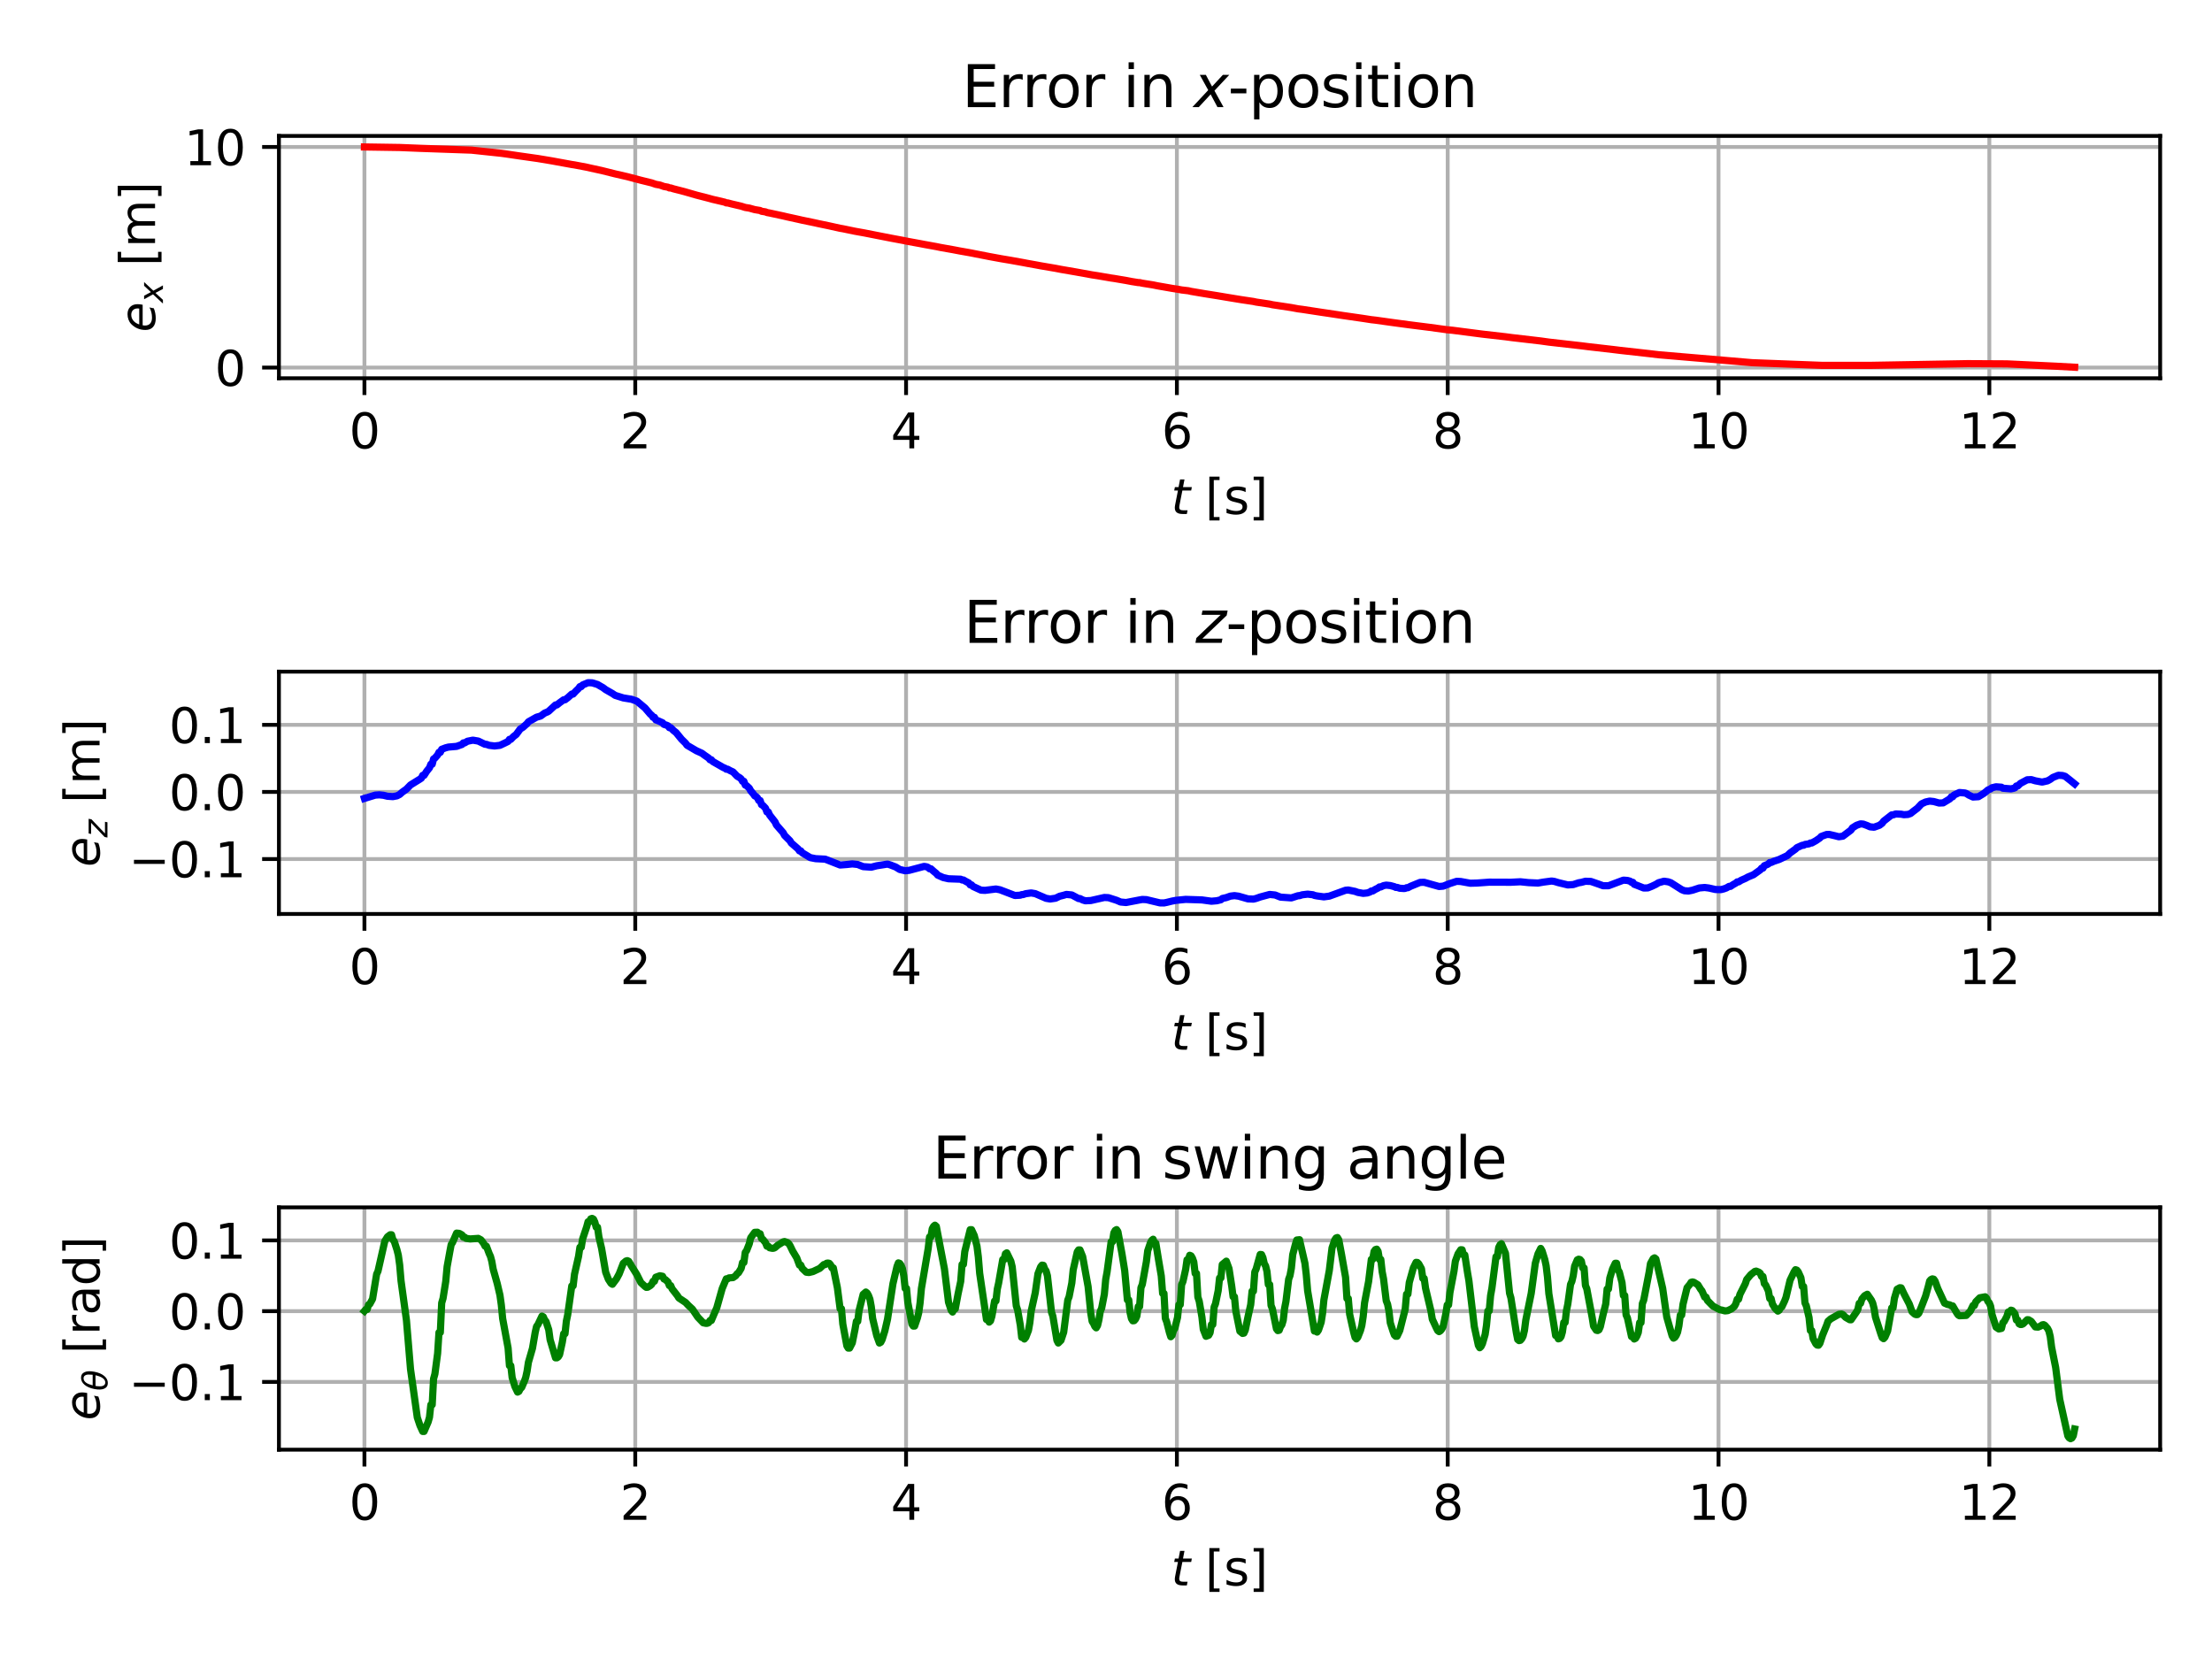 <?xml version="1.0" encoding="utf-8" standalone="no"?>
<!DOCTYPE svg PUBLIC "-//W3C//DTD SVG 1.1//EN"
  "http://www.w3.org/Graphics/SVG/1.1/DTD/svg11.dtd">
<svg xmlns:xlink="http://www.w3.org/1999/xlink" width="460.8pt" height="345.6pt" viewBox="0 0 460.8 345.6" xmlns="http://www.w3.org/2000/svg" version="1.1">
 <defs>
  <style type="text/css">*{stroke-linejoin: round; stroke-linecap: butt}</style>
 </defs>
 <g id="figure_1">
  <g id="patch_1">
   <path d="M 0 345.6 
L 460.8 345.6 
L 460.8 0 
L 0 0 
z
" style="fill: #ffffff"/>
  </g>
  <g id="axes_1">
   <g id="patch_2">
    <path d="M 58.106 78.797 
L 450 78.797 
L 450 28.32 
L 58.106 28.32 
z
" style="fill: #ffffff"/>
   </g>
   <g id="matplotlib.axis_1">
    <g id="xtick_1">
     <g id="line2d_1">
      <path d="M 75.919 78.797 
L 75.919 28.32 
" clip-path="url(#pd8372e58c3)" style="fill: none; stroke: #b0b0b0; stroke-width: 0.8; stroke-linecap: square"/>
     </g>
     <g id="line2d_2">
      <defs>
       <path id="mf208d45481" d="M 0 0 
L 0 3.5 
" style="stroke: #000000; stroke-width: 0.8"/>
      </defs>
      <g>
       <use xlink:href="#mf208d45481" x="75.919" y="78.797" style="stroke: #000000; stroke-width: 0.8"/>
      </g>
     </g>
     <g id="text_1">
      <!-- 0 -->
      <g transform="translate(72.738 93.396)scale(0.1 -0.1)">
       <defs>
        <path id="DejaVuSans-30" d="M 2034 4250 
Q 1547 4250 1301 3770 
Q 1056 3291 1056 2328 
Q 1056 1369 1301 889 
Q 1547 409 2034 409 
Q 2525 409 2770 889 
Q 3016 1369 3016 2328 
Q 3016 3291 2770 3770 
Q 2525 4250 2034 4250 
z
M 2034 4750 
Q 2819 4750 3233 4129 
Q 3647 3509 3647 2328 
Q 3647 1150 3233 529 
Q 2819 -91 2034 -91 
Q 1250 -91 836 529 
Q 422 1150 422 2328 
Q 422 3509 836 4129 
Q 1250 4750 2034 4750 
z
" transform="scale(0.016)"/>
       </defs>
       <use xlink:href="#DejaVuSans-30"/>
      </g>
     </g>
    </g>
    <g id="xtick_2">
     <g id="line2d_3">
      <path d="M 132.335 78.797 
L 132.335 28.32 
" clip-path="url(#pd8372e58c3)" style="fill: none; stroke: #b0b0b0; stroke-width: 0.8; stroke-linecap: square"/>
     </g>
     <g id="line2d_4">
      <g>
       <use xlink:href="#mf208d45481" x="132.335" y="78.797" style="stroke: #000000; stroke-width: 0.8"/>
      </g>
     </g>
     <g id="text_2">
      <!-- 2 -->
      <g transform="translate(129.154 93.396)scale(0.1 -0.1)">
       <defs>
        <path id="DejaVuSans-32" d="M 1228 531 
L 3431 531 
L 3431 0 
L 469 0 
L 469 531 
Q 828 903 1448 1529 
Q 2069 2156 2228 2338 
Q 2531 2678 2651 2914 
Q 2772 3150 2772 3378 
Q 2772 3750 2511 3984 
Q 2250 4219 1831 4219 
Q 1534 4219 1204 4116 
Q 875 4013 500 3803 
L 500 4441 
Q 881 4594 1212 4672 
Q 1544 4750 1819 4750 
Q 2544 4750 2975 4387 
Q 3406 4025 3406 3419 
Q 3406 3131 3298 2873 
Q 3191 2616 2906 2266 
Q 2828 2175 2409 1742 
Q 1991 1309 1228 531 
z
" transform="scale(0.016)"/>
       </defs>
       <use xlink:href="#DejaVuSans-32"/>
      </g>
     </g>
    </g>
    <g id="xtick_3">
     <g id="line2d_5">
      <path d="M 188.751 78.797 
L 188.751 28.32 
" clip-path="url(#pd8372e58c3)" style="fill: none; stroke: #b0b0b0; stroke-width: 0.8; stroke-linecap: square"/>
     </g>
     <g id="line2d_6">
      <g>
       <use xlink:href="#mf208d45481" x="188.751" y="78.797" style="stroke: #000000; stroke-width: 0.8"/>
      </g>
     </g>
     <g id="text_3">
      <!-- 4 -->
      <g transform="translate(185.57 93.396)scale(0.1 -0.1)">
       <defs>
        <path id="DejaVuSans-34" d="M 2419 4116 
L 825 1625 
L 2419 1625 
L 2419 4116 
z
M 2253 4666 
L 3047 4666 
L 3047 1625 
L 3713 1625 
L 3713 1100 
L 3047 1100 
L 3047 0 
L 2419 0 
L 2419 1100 
L 313 1100 
L 313 1709 
L 2253 4666 
z
" transform="scale(0.016)"/>
       </defs>
       <use xlink:href="#DejaVuSans-34"/>
      </g>
     </g>
    </g>
    <g id="xtick_4">
     <g id="line2d_7">
      <path d="M 245.167 78.797 
L 245.167 28.32 
" clip-path="url(#pd8372e58c3)" style="fill: none; stroke: #b0b0b0; stroke-width: 0.8; stroke-linecap: square"/>
     </g>
     <g id="line2d_8">
      <g>
       <use xlink:href="#mf208d45481" x="245.167" y="78.797" style="stroke: #000000; stroke-width: 0.8"/>
      </g>
     </g>
     <g id="text_4">
      <!-- 6 -->
      <g transform="translate(241.986 93.396)scale(0.1 -0.1)">
       <defs>
        <path id="DejaVuSans-36" d="M 2113 2584 
Q 1688 2584 1439 2293 
Q 1191 2003 1191 1497 
Q 1191 994 1439 701 
Q 1688 409 2113 409 
Q 2538 409 2786 701 
Q 3034 994 3034 1497 
Q 3034 2003 2786 2293 
Q 2538 2584 2113 2584 
z
M 3366 4563 
L 3366 3988 
Q 3128 4100 2886 4159 
Q 2644 4219 2406 4219 
Q 1781 4219 1451 3797 
Q 1122 3375 1075 2522 
Q 1259 2794 1537 2939 
Q 1816 3084 2150 3084 
Q 2853 3084 3261 2657 
Q 3669 2231 3669 1497 
Q 3669 778 3244 343 
Q 2819 -91 2113 -91 
Q 1303 -91 875 529 
Q 447 1150 447 2328 
Q 447 3434 972 4092 
Q 1497 4750 2381 4750 
Q 2619 4750 2861 4703 
Q 3103 4656 3366 4563 
z
" transform="scale(0.016)"/>
       </defs>
       <use xlink:href="#DejaVuSans-36"/>
      </g>
     </g>
    </g>
    <g id="xtick_5">
     <g id="line2d_9">
      <path d="M 301.584 78.797 
L 301.584 28.32 
" clip-path="url(#pd8372e58c3)" style="fill: none; stroke: #b0b0b0; stroke-width: 0.8; stroke-linecap: square"/>
     </g>
     <g id="line2d_10">
      <g>
       <use xlink:href="#mf208d45481" x="301.584" y="78.797" style="stroke: #000000; stroke-width: 0.8"/>
      </g>
     </g>
     <g id="text_5">
      <!-- 8 -->
      <g transform="translate(298.402 93.396)scale(0.1 -0.1)">
       <defs>
        <path id="DejaVuSans-38" d="M 2034 2216 
Q 1584 2216 1326 1975 
Q 1069 1734 1069 1313 
Q 1069 891 1326 650 
Q 1584 409 2034 409 
Q 2484 409 2743 651 
Q 3003 894 3003 1313 
Q 3003 1734 2745 1975 
Q 2488 2216 2034 2216 
z
M 1403 2484 
Q 997 2584 770 2862 
Q 544 3141 544 3541 
Q 544 4100 942 4425 
Q 1341 4750 2034 4750 
Q 2731 4750 3128 4425 
Q 3525 4100 3525 3541 
Q 3525 3141 3298 2862 
Q 3072 2584 2669 2484 
Q 3125 2378 3379 2068 
Q 3634 1759 3634 1313 
Q 3634 634 3220 271 
Q 2806 -91 2034 -91 
Q 1263 -91 848 271 
Q 434 634 434 1313 
Q 434 1759 690 2068 
Q 947 2378 1403 2484 
z
M 1172 3481 
Q 1172 3119 1398 2916 
Q 1625 2713 2034 2713 
Q 2441 2713 2670 2916 
Q 2900 3119 2900 3481 
Q 2900 3844 2670 4047 
Q 2441 4250 2034 4250 
Q 1625 4250 1398 4047 
Q 1172 3844 1172 3481 
z
" transform="scale(0.016)"/>
       </defs>
       <use xlink:href="#DejaVuSans-38"/>
      </g>
     </g>
    </g>
    <g id="xtick_6">
     <g id="line2d_11">
      <path d="M 358 78.797 
L 358 28.32 
" clip-path="url(#pd8372e58c3)" style="fill: none; stroke: #b0b0b0; stroke-width: 0.8; stroke-linecap: square"/>
     </g>
     <g id="line2d_12">
      <g>
       <use xlink:href="#mf208d45481" x="358" y="78.797" style="stroke: #000000; stroke-width: 0.8"/>
      </g>
     </g>
     <g id="text_6">
      <!-- 10 -->
      <g transform="translate(351.637 93.396)scale(0.1 -0.1)">
       <defs>
        <path id="DejaVuSans-31" d="M 794 531 
L 1825 531 
L 1825 4091 
L 703 3866 
L 703 4441 
L 1819 4666 
L 2450 4666 
L 2450 531 
L 3481 531 
L 3481 0 
L 794 0 
L 794 531 
z
" transform="scale(0.016)"/>
       </defs>
       <use xlink:href="#DejaVuSans-31"/>
       <use xlink:href="#DejaVuSans-30" x="63.623"/>
      </g>
     </g>
    </g>
    <g id="xtick_7">
     <g id="line2d_13">
      <path d="M 414.416 78.797 
L 414.416 28.32 
" clip-path="url(#pd8372e58c3)" style="fill: none; stroke: #b0b0b0; stroke-width: 0.8; stroke-linecap: square"/>
     </g>
     <g id="line2d_14">
      <g>
       <use xlink:href="#mf208d45481" x="414.416" y="78.797" style="stroke: #000000; stroke-width: 0.8"/>
      </g>
     </g>
     <g id="text_7">
      <!-- 12 -->
      <g transform="translate(408.053 93.396)scale(0.1 -0.1)">
       <use xlink:href="#DejaVuSans-31"/>
       <use xlink:href="#DejaVuSans-32" x="63.623"/>
      </g>
     </g>
    </g>
    <g id="text_8">
     <!-- $t$ [s] -->
     <g transform="translate(243.953 107.074)scale(0.1 -0.1)">
      <defs>
       <path id="DejaVuSans-Oblique-74" d="M 2706 3500 
L 2619 3053 
L 1472 3053 
L 1100 1153 
Q 1081 1047 1072 975 
Q 1063 903 1063 863 
Q 1063 663 1183 572 
Q 1303 481 1569 481 
L 2150 481 
L 2053 0 
L 1503 0 
Q 991 0 739 200 
Q 488 400 488 806 
Q 488 878 497 964 
Q 506 1050 525 1153 
L 897 3053 
L 409 3053 
L 500 3500 
L 978 3500 
L 1172 4494 
L 1747 4494 
L 1556 3500 
L 2706 3500 
z
" transform="scale(0.016)"/>
       <path id="DejaVuSans-20" transform="scale(0.016)"/>
       <path id="DejaVuSans-5b" d="M 550 4863 
L 1875 4863 
L 1875 4416 
L 1125 4416 
L 1125 -397 
L 1875 -397 
L 1875 -844 
L 550 -844 
L 550 4863 
z
" transform="scale(0.016)"/>
       <path id="DejaVuSans-73" d="M 2834 3397 
L 2834 2853 
Q 2591 2978 2328 3040 
Q 2066 3103 1784 3103 
Q 1356 3103 1142 2972 
Q 928 2841 928 2578 
Q 928 2378 1081 2264 
Q 1234 2150 1697 2047 
L 1894 2003 
Q 2506 1872 2764 1633 
Q 3022 1394 3022 966 
Q 3022 478 2636 193 
Q 2250 -91 1575 -91 
Q 1294 -91 989 -36 
Q 684 19 347 128 
L 347 722 
Q 666 556 975 473 
Q 1284 391 1588 391 
Q 1994 391 2212 530 
Q 2431 669 2431 922 
Q 2431 1156 2273 1281 
Q 2116 1406 1581 1522 
L 1381 1569 
Q 847 1681 609 1914 
Q 372 2147 372 2553 
Q 372 3047 722 3315 
Q 1072 3584 1716 3584 
Q 2034 3584 2315 3537 
Q 2597 3491 2834 3397 
z
" transform="scale(0.016)"/>
       <path id="DejaVuSans-5d" d="M 1947 4863 
L 1947 -844 
L 622 -844 
L 622 -397 
L 1369 -397 
L 1369 4416 
L 622 4416 
L 622 4863 
L 1947 4863 
z
" transform="scale(0.016)"/>
      </defs>
      <use xlink:href="#DejaVuSans-Oblique-74" transform="translate(0 0.016)"/>
      <use xlink:href="#DejaVuSans-20" transform="translate(39.209 0.016)"/>
      <use xlink:href="#DejaVuSans-5b" transform="translate(70.996 0.016)"/>
      <use xlink:href="#DejaVuSans-73" transform="translate(110.01 0.016)"/>
      <use xlink:href="#DejaVuSans-5d" transform="translate(162.109 0.016)"/>
     </g>
    </g>
   </g>
   <g id="matplotlib.axis_2">
    <g id="ytick_1">
     <g id="line2d_15">
      <path d="M 58.106 76.576 
L 450 76.576 
" clip-path="url(#pd8372e58c3)" style="fill: none; stroke: #b0b0b0; stroke-width: 0.8; stroke-linecap: square"/>
     </g>
     <g id="line2d_16">
      <defs>
       <path id="mcf4089eadd" d="M 0 0 
L -3.5 0 
" style="stroke: #000000; stroke-width: 0.8"/>
      </defs>
      <g>
       <use xlink:href="#mcf4089eadd" x="58.106" y="76.576" style="stroke: #000000; stroke-width: 0.8"/>
      </g>
     </g>
     <g id="text_9">
      <!-- 0 -->
      <g transform="translate(44.743 80.375)scale(0.1 -0.1)">
       <use xlink:href="#DejaVuSans-30"/>
      </g>
     </g>
    </g>
    <g id="ytick_2">
     <g id="line2d_17">
      <path d="M 58.106 30.614 
L 450 30.614 
" clip-path="url(#pd8372e58c3)" style="fill: none; stroke: #b0b0b0; stroke-width: 0.8; stroke-linecap: square"/>
     </g>
     <g id="line2d_18">
      <g>
       <use xlink:href="#mcf4089eadd" x="58.106" y="30.614" style="stroke: #000000; stroke-width: 0.8"/>
      </g>
     </g>
     <g id="text_10">
      <!-- 10 -->
      <g transform="translate(38.381 34.414)scale(0.1 -0.1)">
       <use xlink:href="#DejaVuSans-31"/>
       <use xlink:href="#DejaVuSans-30" x="63.623"/>
      </g>
     </g>
    </g>
    <g id="text_11">
     <!-- $e_x$ [m] -->
     <g transform="translate(32.301 69.209)rotate(-90)scale(0.1 -0.1)">
      <defs>
       <path id="DejaVuSans-Oblique-65" d="M 3078 2063 
Q 3088 2113 3092 2166 
Q 3097 2219 3097 2272 
Q 3097 2653 2873 2875 
Q 2650 3097 2266 3097 
Q 1838 3097 1509 2826 
Q 1181 2556 1013 2059 
L 3078 2063 
z
M 3578 1613 
L 903 1613 
Q 884 1494 878 1425 
Q 872 1356 872 1306 
Q 872 872 1139 634 
Q 1406 397 1894 397 
Q 2269 397 2603 481 
Q 2938 566 3225 728 
L 3116 159 
Q 2806 34 2476 -28 
Q 2147 -91 1806 -91 
Q 1078 -91 686 257 
Q 294 606 294 1247 
Q 294 1794 489 2264 
Q 684 2734 1063 3103 
Q 1306 3334 1642 3459 
Q 1978 3584 2356 3584 
Q 2950 3584 3301 3228 
Q 3653 2872 3653 2272 
Q 3653 2128 3634 1964 
Q 3616 1800 3578 1613 
z
" transform="scale(0.016)"/>
       <path id="DejaVuSans-Oblique-78" d="M 3841 3500 
L 2234 1784 
L 3219 0 
L 2559 0 
L 1819 1388 
L 531 0 
L -166 0 
L 1556 1844 
L 641 3500 
L 1300 3500 
L 1972 2234 
L 3144 3500 
L 3841 3500 
z
" transform="scale(0.016)"/>
       <path id="DejaVuSans-6d" d="M 3328 2828 
Q 3544 3216 3844 3400 
Q 4144 3584 4550 3584 
Q 5097 3584 5394 3201 
Q 5691 2819 5691 2113 
L 5691 0 
L 5113 0 
L 5113 2094 
Q 5113 2597 4934 2840 
Q 4756 3084 4391 3084 
Q 3944 3084 3684 2787 
Q 3425 2491 3425 1978 
L 3425 0 
L 2847 0 
L 2847 2094 
Q 2847 2600 2669 2842 
Q 2491 3084 2119 3084 
Q 1678 3084 1418 2786 
Q 1159 2488 1159 1978 
L 1159 0 
L 581 0 
L 581 3500 
L 1159 3500 
L 1159 2956 
Q 1356 3278 1631 3431 
Q 1906 3584 2284 3584 
Q 2666 3584 2933 3390 
Q 3200 3197 3328 2828 
z
" transform="scale(0.016)"/>
      </defs>
      <use xlink:href="#DejaVuSans-Oblique-65" transform="translate(0 0.016)"/>
      <use xlink:href="#DejaVuSans-Oblique-78" transform="translate(61.523 -16.391)scale(0.7)"/>
      <use xlink:href="#DejaVuSans-20" transform="translate(105.684 0.016)"/>
      <use xlink:href="#DejaVuSans-5b" transform="translate(137.471 0.016)"/>
      <use xlink:href="#DejaVuSans-6d" transform="translate(176.484 0.016)"/>
      <use xlink:href="#DejaVuSans-5d" transform="translate(273.896 0.016)"/>
     </g>
    </g>
   </g>
   <g id="line2d_19">
    <path d="M 75.919 30.614 
L 83.259 30.725 
L 87.494 30.899 
L 98.221 31.275 
L 104.432 31.934 
L 105.561 32.088 
L 108.102 32.465 
L 112.054 33.026 
L 114.877 33.495 
L 119.112 34.268 
L 119.676 34.351 
L 122.217 34.835 
L 123.064 35.027 
L 125.323 35.518 
L 128.146 36.222 
L 130.686 36.803 
L 133.509 37.548 
L 135.768 38.104 
L 136.615 38.399 
L 137.462 38.548 
L 138.308 38.847 
L 139.155 38.998 
L 139.438 39.15 
L 139.72 39.15 
L 140.285 39.333 
L 142.543 39.914 
L 145.084 40.645 
L 147.625 41.299 
L 148.471 41.531 
L 151.012 42.126 
L 151.294 42.266 
L 151.577 42.266 
L 152.424 42.488 
L 154.4 42.951 
L 155.247 43.218 
L 156.094 43.351 
L 157.223 43.668 
L 158.352 43.853 
L 158.634 44.01 
L 159.481 44.141 
L 159.764 44.27 
L 160.328 44.374 
L 163.151 44.982 
L 163.998 45.182 
L 166.257 45.676 
L 167.103 45.87 
L 169.644 46.395 
L 170.491 46.583 
L 172.75 47.054 
L 175.008 47.555 
L 175.573 47.649 
L 178.113 48.174 
L 180.089 48.528 
L 182.912 49.083 
L 185.736 49.637 
L 188.276 50.11 
L 189.123 50.284 
L 191.664 50.746 
L 192.511 50.91 
L 195.052 51.37 
L 195.898 51.544 
L 198.439 51.995 
L 199.004 52.1 
L 199.851 52.264 
L 201.827 52.612 
L 202.391 52.716 
L 203.238 52.886 
L 205.214 53.27 
L 206.061 53.437 
L 208.602 53.903 
L 210.578 54.234 
L 212.554 54.59 
L 213.119 54.692 
L 213.966 54.854 
L 215.942 55.209 
L 216.789 55.369 
L 219.894 55.897 
L 221.023 56.115 
L 224.129 56.65 
L 227.516 57.262 
L 228.646 57.434 
L 231.469 57.919 
L 232.033 57.995 
L 234.574 58.427 
L 235.703 58.641 
L 237.115 58.867 
L 237.397 58.867 
L 237.962 58.997 
L 240.22 59.354 
L 241.067 59.53 
L 244.172 60.073 
L 245.584 60.293 
L 246.148 60.403 
L 247.56 60.569 
L 248.125 60.701 
L 250.948 61.179 
L 253.488 61.583 
L 256.029 62.008 
L 258.57 62.423 
L 261.111 62.801 
L 261.675 62.927 
L 264.498 63.349 
L 265.063 63.479 
L 269.015 64.075 
L 270.427 64.337 
L 271.274 64.444 
L 275.508 65.091 
L 276.637 65.254 
L 279.743 65.725 
L 283.977 66.336 
L 285.671 66.597 
L 286.518 66.691 
L 290.188 67.203 
L 293.576 67.659 
L 297.81 68.195 
L 301.48 68.694 
L 302.609 68.802 
L 308.82 69.605 
L 313.619 70.153 
L 315.031 70.339 
L 320.959 71.029 
L 322.653 71.266 
L 329.428 72.034 
L 330.84 72.213 
L 336.203 72.829 
L 337.615 73.003 
L 343.543 73.663 
L 345.519 73.9 
L 364.998 75.556 
L 379.678 76.117 
L 389.559 76.114 
L 399.439 75.941 
L 409.885 75.758 
L 418.071 75.803 
L 428.234 76.287 
L 432.187 76.503 
L 432.187 76.503 
" clip-path="url(#pd8372e58c3)" style="fill: none; stroke: #ff0000; stroke-width: 1.5; stroke-linecap: square"/>
   </g>
   <g id="patch_3">
    <path d="M 58.106 78.797 
L 58.106 28.32 
" style="fill: none; stroke: #000000; stroke-width: 0.8; stroke-linejoin: miter; stroke-linecap: square"/>
   </g>
   <g id="patch_4">
    <path d="M 450 78.797 
L 450 28.32 
" style="fill: none; stroke: #000000; stroke-width: 0.8; stroke-linejoin: miter; stroke-linecap: square"/>
   </g>
   <g id="patch_5">
    <path d="M 58.106 78.797 
L 450 78.797 
" style="fill: none; stroke: #000000; stroke-width: 0.8; stroke-linejoin: miter; stroke-linecap: square"/>
   </g>
   <g id="patch_6">
    <path d="M 58.106 28.32 
L 450 28.32 
" style="fill: none; stroke: #000000; stroke-width: 0.8; stroke-linejoin: miter; stroke-linecap: square"/>
   </g>
   <g id="text_12">
    <!-- Error in $x$-position -->
    <g transform="translate(200.413 22.32)scale(0.12 -0.12)">
     <defs>
      <path id="DejaVuSans-45" d="M 628 4666 
L 3578 4666 
L 3578 4134 
L 1259 4134 
L 1259 2753 
L 3481 2753 
L 3481 2222 
L 1259 2222 
L 1259 531 
L 3634 531 
L 3634 0 
L 628 0 
L 628 4666 
z
" transform="scale(0.016)"/>
      <path id="DejaVuSans-72" d="M 2631 2963 
Q 2534 3019 2420 3045 
Q 2306 3072 2169 3072 
Q 1681 3072 1420 2755 
Q 1159 2438 1159 1844 
L 1159 0 
L 581 0 
L 581 3500 
L 1159 3500 
L 1159 2956 
Q 1341 3275 1631 3429 
Q 1922 3584 2338 3584 
Q 2397 3584 2469 3576 
Q 2541 3569 2628 3553 
L 2631 2963 
z
" transform="scale(0.016)"/>
      <path id="DejaVuSans-6f" d="M 1959 3097 
Q 1497 3097 1228 2736 
Q 959 2375 959 1747 
Q 959 1119 1226 758 
Q 1494 397 1959 397 
Q 2419 397 2687 759 
Q 2956 1122 2956 1747 
Q 2956 2369 2687 2733 
Q 2419 3097 1959 3097 
z
M 1959 3584 
Q 2709 3584 3137 3096 
Q 3566 2609 3566 1747 
Q 3566 888 3137 398 
Q 2709 -91 1959 -91 
Q 1206 -91 779 398 
Q 353 888 353 1747 
Q 353 2609 779 3096 
Q 1206 3584 1959 3584 
z
" transform="scale(0.016)"/>
      <path id="DejaVuSans-69" d="M 603 3500 
L 1178 3500 
L 1178 0 
L 603 0 
L 603 3500 
z
M 603 4863 
L 1178 4863 
L 1178 4134 
L 603 4134 
L 603 4863 
z
" transform="scale(0.016)"/>
      <path id="DejaVuSans-6e" d="M 3513 2113 
L 3513 0 
L 2938 0 
L 2938 2094 
Q 2938 2591 2744 2837 
Q 2550 3084 2163 3084 
Q 1697 3084 1428 2787 
Q 1159 2491 1159 1978 
L 1159 0 
L 581 0 
L 581 3500 
L 1159 3500 
L 1159 2956 
Q 1366 3272 1645 3428 
Q 1925 3584 2291 3584 
Q 2894 3584 3203 3211 
Q 3513 2838 3513 2113 
z
" transform="scale(0.016)"/>
      <path id="DejaVuSans-2d" d="M 313 2009 
L 1997 2009 
L 1997 1497 
L 313 1497 
L 313 2009 
z
" transform="scale(0.016)"/>
      <path id="DejaVuSans-70" d="M 1159 525 
L 1159 -1331 
L 581 -1331 
L 581 3500 
L 1159 3500 
L 1159 2969 
Q 1341 3281 1617 3432 
Q 1894 3584 2278 3584 
Q 2916 3584 3314 3078 
Q 3713 2572 3713 1747 
Q 3713 922 3314 415 
Q 2916 -91 2278 -91 
Q 1894 -91 1617 61 
Q 1341 213 1159 525 
z
M 3116 1747 
Q 3116 2381 2855 2742 
Q 2594 3103 2138 3103 
Q 1681 3103 1420 2742 
Q 1159 2381 1159 1747 
Q 1159 1113 1420 752 
Q 1681 391 2138 391 
Q 2594 391 2855 752 
Q 3116 1113 3116 1747 
z
" transform="scale(0.016)"/>
      <path id="DejaVuSans-74" d="M 1172 4494 
L 1172 3500 
L 2356 3500 
L 2356 3053 
L 1172 3053 
L 1172 1153 
Q 1172 725 1289 603 
Q 1406 481 1766 481 
L 2356 481 
L 2356 0 
L 1766 0 
Q 1100 0 847 248 
Q 594 497 594 1153 
L 594 3053 
L 172 3053 
L 172 3500 
L 594 3500 
L 594 4494 
L 1172 4494 
z
" transform="scale(0.016)"/>
     </defs>
     <use xlink:href="#DejaVuSans-45" transform="translate(0 0.016)"/>
     <use xlink:href="#DejaVuSans-72" transform="translate(63.184 0.016)"/>
     <use xlink:href="#DejaVuSans-72" transform="translate(104.297 0.016)"/>
     <use xlink:href="#DejaVuSans-6f" transform="translate(145.41 0.016)"/>
     <use xlink:href="#DejaVuSans-72" transform="translate(206.592 0.016)"/>
     <use xlink:href="#DejaVuSans-20" transform="translate(247.705 0.016)"/>
     <use xlink:href="#DejaVuSans-69" transform="translate(279.492 0.016)"/>
     <use xlink:href="#DejaVuSans-6e" transform="translate(307.275 0.016)"/>
     <use xlink:href="#DejaVuSans-20" transform="translate(370.654 0.016)"/>
     <use xlink:href="#DejaVuSans-Oblique-78" transform="translate(402.441 0.016)"/>
     <use xlink:href="#DejaVuSans-2d" transform="translate(461.621 0.016)"/>
     <use xlink:href="#DejaVuSans-70" transform="translate(497.705 0.016)"/>
     <use xlink:href="#DejaVuSans-6f" transform="translate(561.182 0.016)"/>
     <use xlink:href="#DejaVuSans-73" transform="translate(622.363 0.016)"/>
     <use xlink:href="#DejaVuSans-69" transform="translate(674.463 0.016)"/>
     <use xlink:href="#DejaVuSans-74" transform="translate(702.246 0.016)"/>
     <use xlink:href="#DejaVuSans-69" transform="translate(741.455 0.016)"/>
     <use xlink:href="#DejaVuSans-6f" transform="translate(769.238 0.016)"/>
     <use xlink:href="#DejaVuSans-6e" transform="translate(830.42 0.016)"/>
    </g>
   </g>
  </g>
  <g id="axes_2">
   <g id="patch_7">
    <path d="M 58.106 190.398 
L 450 190.398 
L 450 139.92 
L 58.106 139.92 
z
" style="fill: #ffffff"/>
   </g>
   <g id="matplotlib.axis_3">
    <g id="xtick_8">
     <g id="line2d_20">
      <path d="M 75.919 190.398 
L 75.919 139.92 
" clip-path="url(#p14093c8104)" style="fill: none; stroke: #b0b0b0; stroke-width: 0.8; stroke-linecap: square"/>
     </g>
     <g id="line2d_21">
      <g>
       <use xlink:href="#mf208d45481" x="75.919" y="190.398" style="stroke: #000000; stroke-width: 0.8"/>
      </g>
     </g>
     <g id="text_13">
      <!-- 0 -->
      <g transform="translate(72.738 204.996)scale(0.1 -0.1)">
       <use xlink:href="#DejaVuSans-30"/>
      </g>
     </g>
    </g>
    <g id="xtick_9">
     <g id="line2d_22">
      <path d="M 132.335 190.398 
L 132.335 139.92 
" clip-path="url(#p14093c8104)" style="fill: none; stroke: #b0b0b0; stroke-width: 0.8; stroke-linecap: square"/>
     </g>
     <g id="line2d_23">
      <g>
       <use xlink:href="#mf208d45481" x="132.335" y="190.398" style="stroke: #000000; stroke-width: 0.8"/>
      </g>
     </g>
     <g id="text_14">
      <!-- 2 -->
      <g transform="translate(129.154 204.996)scale(0.1 -0.1)">
       <use xlink:href="#DejaVuSans-32"/>
      </g>
     </g>
    </g>
    <g id="xtick_10">
     <g id="line2d_24">
      <path d="M 188.751 190.398 
L 188.751 139.92 
" clip-path="url(#p14093c8104)" style="fill: none; stroke: #b0b0b0; stroke-width: 0.8; stroke-linecap: square"/>
     </g>
     <g id="line2d_25">
      <g>
       <use xlink:href="#mf208d45481" x="188.751" y="190.398" style="stroke: #000000; stroke-width: 0.8"/>
      </g>
     </g>
     <g id="text_15">
      <!-- 4 -->
      <g transform="translate(185.57 204.996)scale(0.1 -0.1)">
       <use xlink:href="#DejaVuSans-34"/>
      </g>
     </g>
    </g>
    <g id="xtick_11">
     <g id="line2d_26">
      <path d="M 245.167 190.398 
L 245.167 139.92 
" clip-path="url(#p14093c8104)" style="fill: none; stroke: #b0b0b0; stroke-width: 0.8; stroke-linecap: square"/>
     </g>
     <g id="line2d_27">
      <g>
       <use xlink:href="#mf208d45481" x="245.167" y="190.398" style="stroke: #000000; stroke-width: 0.8"/>
      </g>
     </g>
     <g id="text_16">
      <!-- 6 -->
      <g transform="translate(241.986 204.996)scale(0.1 -0.1)">
       <use xlink:href="#DejaVuSans-36"/>
      </g>
     </g>
    </g>
    <g id="xtick_12">
     <g id="line2d_28">
      <path d="M 301.584 190.398 
L 301.584 139.92 
" clip-path="url(#p14093c8104)" style="fill: none; stroke: #b0b0b0; stroke-width: 0.8; stroke-linecap: square"/>
     </g>
     <g id="line2d_29">
      <g>
       <use xlink:href="#mf208d45481" x="301.584" y="190.398" style="stroke: #000000; stroke-width: 0.8"/>
      </g>
     </g>
     <g id="text_17">
      <!-- 8 -->
      <g transform="translate(298.402 204.996)scale(0.1 -0.1)">
       <use xlink:href="#DejaVuSans-38"/>
      </g>
     </g>
    </g>
    <g id="xtick_13">
     <g id="line2d_30">
      <path d="M 358 190.398 
L 358 139.92 
" clip-path="url(#p14093c8104)" style="fill: none; stroke: #b0b0b0; stroke-width: 0.8; stroke-linecap: square"/>
     </g>
     <g id="line2d_31">
      <g>
       <use xlink:href="#mf208d45481" x="358" y="190.398" style="stroke: #000000; stroke-width: 0.8"/>
      </g>
     </g>
     <g id="text_18">
      <!-- 10 -->
      <g transform="translate(351.637 204.996)scale(0.1 -0.1)">
       <use xlink:href="#DejaVuSans-31"/>
       <use xlink:href="#DejaVuSans-30" x="63.623"/>
      </g>
     </g>
    </g>
    <g id="xtick_14">
     <g id="line2d_32">
      <path d="M 414.416 190.398 
L 414.416 139.92 
" clip-path="url(#p14093c8104)" style="fill: none; stroke: #b0b0b0; stroke-width: 0.8; stroke-linecap: square"/>
     </g>
     <g id="line2d_33">
      <g>
       <use xlink:href="#mf208d45481" x="414.416" y="190.398" style="stroke: #000000; stroke-width: 0.8"/>
      </g>
     </g>
     <g id="text_19">
      <!-- 12 -->
      <g transform="translate(408.053 204.996)scale(0.1 -0.1)">
       <use xlink:href="#DejaVuSans-31"/>
       <use xlink:href="#DejaVuSans-32" x="63.623"/>
      </g>
     </g>
    </g>
    <g id="text_20">
     <!-- $t$ [s] -->
     <g transform="translate(243.953 218.674)scale(0.1 -0.1)">
      <use xlink:href="#DejaVuSans-Oblique-74" transform="translate(0 0.016)"/>
      <use xlink:href="#DejaVuSans-20" transform="translate(39.209 0.016)"/>
      <use xlink:href="#DejaVuSans-5b" transform="translate(70.996 0.016)"/>
      <use xlink:href="#DejaVuSans-73" transform="translate(110.01 0.016)"/>
      <use xlink:href="#DejaVuSans-5d" transform="translate(162.109 0.016)"/>
     </g>
    </g>
   </g>
   <g id="matplotlib.axis_4">
    <g id="ytick_3">
     <g id="line2d_34">
      <path d="M 58.106 178.952 
L 450 178.952 
" clip-path="url(#p14093c8104)" style="fill: none; stroke: #b0b0b0; stroke-width: 0.8; stroke-linecap: square"/>
     </g>
     <g id="line2d_35">
      <g>
       <use xlink:href="#mcf4089eadd" x="58.106" y="178.952" style="stroke: #000000; stroke-width: 0.8"/>
      </g>
     </g>
     <g id="text_21">
      <!-- −0.1 -->
      <g transform="translate(26.823 182.751)scale(0.1 -0.1)">
       <defs>
        <path id="DejaVuSans-2212" d="M 678 2272 
L 4684 2272 
L 4684 1741 
L 678 1741 
L 678 2272 
z
" transform="scale(0.016)"/>
        <path id="DejaVuSans-2e" d="M 684 794 
L 1344 794 
L 1344 0 
L 684 0 
L 684 794 
z
" transform="scale(0.016)"/>
       </defs>
       <use xlink:href="#DejaVuSans-2212"/>
       <use xlink:href="#DejaVuSans-30" x="83.789"/>
       <use xlink:href="#DejaVuSans-2e" x="147.412"/>
       <use xlink:href="#DejaVuSans-31" x="179.199"/>
      </g>
     </g>
    </g>
    <g id="ytick_4">
     <g id="line2d_36">
      <path d="M 58.106 164.975 
L 450 164.975 
" clip-path="url(#p14093c8104)" style="fill: none; stroke: #b0b0b0; stroke-width: 0.8; stroke-linecap: square"/>
     </g>
     <g id="line2d_37">
      <g>
       <use xlink:href="#mcf4089eadd" x="58.106" y="164.975" style="stroke: #000000; stroke-width: 0.8"/>
      </g>
     </g>
     <g id="text_22">
      <!-- 0.0 -->
      <g transform="translate(35.203 168.774)scale(0.1 -0.1)">
       <use xlink:href="#DejaVuSans-30"/>
       <use xlink:href="#DejaVuSans-2e" x="63.623"/>
       <use xlink:href="#DejaVuSans-30" x="95.41"/>
      </g>
     </g>
    </g>
    <g id="ytick_5">
     <g id="line2d_38">
      <path d="M 58.106 150.998 
L 450 150.998 
" clip-path="url(#p14093c8104)" style="fill: none; stroke: #b0b0b0; stroke-width: 0.8; stroke-linecap: square"/>
     </g>
     <g id="line2d_39">
      <g>
       <use xlink:href="#mcf4089eadd" x="58.106" y="150.998" style="stroke: #000000; stroke-width: 0.8"/>
      </g>
     </g>
     <g id="text_23">
      <!-- 0.1 -->
      <g transform="translate(35.203 154.797)scale(0.1 -0.1)">
       <use xlink:href="#DejaVuSans-30"/>
       <use xlink:href="#DejaVuSans-2e" x="63.623"/>
       <use xlink:href="#DejaVuSans-31" x="95.41"/>
      </g>
     </g>
    </g>
    <g id="text_24">
     <!-- $e_z$ [m] -->
     <g transform="translate(20.744 180.609)rotate(-90)scale(0.1 -0.1)">
      <defs>
       <path id="DejaVuSans-Oblique-7a" d="M 744 3500 
L 3475 3500 
L 3372 2975 
L 738 459 
L 2913 459 
L 2822 0 
L -19 0 
L 84 525 
L 2719 3041 
L 653 3041 
L 744 3500 
z
" transform="scale(0.016)"/>
      </defs>
      <use xlink:href="#DejaVuSans-Oblique-65" transform="translate(0 0.016)"/>
      <use xlink:href="#DejaVuSans-Oblique-7a" transform="translate(61.523 -16.391)scale(0.7)"/>
      <use xlink:href="#DejaVuSans-20" transform="translate(101.001 0.016)"/>
      <use xlink:href="#DejaVuSans-5b" transform="translate(132.788 0.016)"/>
      <use xlink:href="#DejaVuSans-6d" transform="translate(171.802 0.016)"/>
      <use xlink:href="#DejaVuSans-5d" transform="translate(269.214 0.016)"/>
     </g>
    </g>
   </g>
   <g id="line2d_40">
    <path d="M 75.919 166.328 
L 78.178 165.634 
L 79.025 165.58 
L 79.872 165.668 
L 80.719 165.874 
L 81.848 165.95 
L 82.695 165.787 
L 83.259 165.495 
L 83.824 164.998 
L 84.671 164.389 
L 85.518 163.519 
L 87.494 162.296 
L 87.776 162.101 
L 88.058 161.522 
L 88.341 161.522 
L 88.905 160.644 
L 89.47 159.946 
L 89.752 159.202 
L 90.035 159.202 
L 90.317 158.101 
L 90.599 157.926 
L 91.164 157.275 
L 91.446 156.717 
L 91.728 156.717 
L 92.011 156.093 
L 92.858 155.774 
L 93.422 155.629 
L 95.116 155.482 
L 96.245 155.084 
L 96.528 154.758 
L 96.81 154.758 
L 97.374 154.416 
L 98.504 154.187 
L 99.633 154.377 
L 100.48 154.786 
L 101.044 155.054 
L 101.327 155.054 
L 101.891 155.262 
L 103.021 155.401 
L 104.15 155.265 
L 105.279 154.733 
L 105.844 154.447 
L 106.126 154.024 
L 106.408 154.024 
L 106.973 153.434 
L 107.537 153.002 
L 108.384 151.851 
L 108.949 151.502 
L 109.796 150.737 
L 110.078 150.364 
L 111.772 149.405 
L 112.619 149.165 
L 113.466 148.547 
L 114.03 148.316 
L 114.313 148.15 
L 114.877 147.625 
L 115.724 146.852 
L 116.006 146.852 
L 116.571 146.396 
L 117.418 145.779 
L 117.7 145.779 
L 118.265 145.355 
L 119.112 144.585 
L 119.394 144.585 
L 119.959 143.97 
L 120.523 143.434 
L 120.806 143.034 
L 121.088 143.034 
L 121.37 142.694 
L 122.499 142.215 
L 123.346 142.247 
L 124.476 142.586 
L 125.04 142.921 
L 125.605 143.241 
L 126.169 143.665 
L 127.581 144.472 
L 128.146 144.855 
L 129.839 145.386 
L 131.533 145.664 
L 132.662 146.055 
L 134.356 147.472 
L 135.485 148.788 
L 135.768 149.012 
L 136.05 149.428 
L 136.332 149.428 
L 136.615 149.962 
L 137.179 150.187 
L 138.026 150.565 
L 138.308 150.9 
L 138.873 151.078 
L 139.155 151.209 
L 139.438 151.589 
L 139.72 151.589 
L 140.285 152.162 
L 140.849 152.612 
L 141.978 153.996 
L 142.825 154.829 
L 143.108 155.241 
L 145.084 156.4 
L 146.213 156.911 
L 146.778 157.335 
L 147.625 157.917 
L 147.907 158.274 
L 148.189 158.274 
L 148.471 158.628 
L 150.73 159.919 
L 151.012 160.012 
L 151.294 160.239 
L 151.577 160.239 
L 152.141 160.551 
L 152.706 160.81 
L 153.553 161.693 
L 154.117 162.027 
L 154.4 162.263 
L 154.682 162.761 
L 154.964 162.761 
L 155.247 163.539 
L 155.529 163.67 
L 156.094 164.195 
L 156.376 164.722 
L 156.941 165.387 
L 157.223 165.793 
L 157.505 165.929 
L 157.787 166.204 
L 158.07 166.762 
L 158.352 166.762 
L 158.634 167.625 
L 158.917 167.772 
L 159.481 168.374 
L 159.764 169.151 
L 160.046 169.151 
L 160.328 169.787 
L 161.457 171.228 
L 161.74 171.856 
L 163.151 173.477 
L 163.434 174.019 
L 164.563 175.147 
L 164.845 175.616 
L 166.257 176.845 
L 166.539 177.259 
L 166.821 177.259 
L 167.103 177.642 
L 168.797 178.658 
L 169.926 178.878 
L 171.903 178.98 
L 175.008 180.198 
L 176.419 180.089 
L 177.549 179.966 
L 178.678 180.087 
L 179.807 180.534 
L 181.501 180.65 
L 182.63 180.358 
L 184.889 180.004 
L 185.453 180.171 
L 186.582 180.606 
L 187.429 181.126 
L 188.559 181.39 
L 189.405 181.306 
L 192.511 180.483 
L 193.075 180.581 
L 193.358 180.719 
L 193.64 180.982 
L 193.922 180.982 
L 194.487 181.495 
L 195.052 181.956 
L 195.334 182.298 
L 196.463 182.806 
L 197.592 183.065 
L 200.133 183.156 
L 200.415 183.317 
L 200.698 183.317 
L 201.262 183.645 
L 201.827 183.936 
L 202.109 184.336 
L 202.391 184.336 
L 202.674 184.654 
L 204.368 185.436 
L 205.214 185.476 
L 207.473 185.195 
L 208.32 185.36 
L 211.425 186.548 
L 212.554 186.488 
L 212.837 186.36 
L 213.119 186.36 
L 213.684 186.171 
L 214.813 186.016 
L 215.66 186.161 
L 217.918 187.135 
L 218.765 187.276 
L 219.894 187.114 
L 220.741 186.707 
L 221.588 186.492 
L 222.153 186.324 
L 223.282 186.435 
L 224.693 187.19 
L 224.976 187.19 
L 225.54 187.478 
L 226.105 187.649 
L 227.234 187.598 
L 230.057 186.961 
L 230.904 187.001 
L 232.598 187.543 
L 233.445 187.906 
L 234.574 188.013 
L 236.832 187.581 
L 237.397 187.472 
L 237.962 187.373 
L 238.809 187.41 
L 241.632 188.085 
L 242.479 188.099 
L 243.043 187.987 
L 244.172 187.709 
L 245.019 187.554 
L 246.995 187.357 
L 250.383 187.469 
L 252.359 187.74 
L 253.488 187.642 
L 254.335 187.435 
L 254.618 187.176 
L 255.465 186.983 
L 256.311 186.681 
L 257.158 186.575 
L 258.005 186.688 
L 259.981 187.253 
L 261.111 187.301 
L 261.675 187.162 
L 262.522 186.861 
L 264.498 186.328 
L 265.627 186.444 
L 266.757 186.888 
L 269.015 187.049 
L 270.427 186.587 
L 270.709 186.587 
L 271.274 186.403 
L 272.403 186.266 
L 273.532 186.395 
L 273.814 186.531 
L 274.379 186.641 
L 275.79 186.831 
L 276.92 186.681 
L 280.307 185.455 
L 280.872 185.408 
L 282.283 185.691 
L 282.848 185.902 
L 283.977 186.104 
L 284.824 186.018 
L 285.389 185.823 
L 285.671 185.611 
L 285.953 185.611 
L 286.518 185.267 
L 287.083 184.987 
L 287.365 184.766 
L 287.647 184.766 
L 288.212 184.496 
L 288.776 184.387 
L 289.623 184.477 
L 290.47 184.709 
L 290.752 184.858 
L 291.035 184.858 
L 291.599 185.039 
L 292.446 185.094 
L 292.729 185.07 
L 293.011 184.928 
L 293.293 184.928 
L 293.858 184.627 
L 295.834 183.817 
L 296.681 183.801 
L 299.786 184.673 
L 300.633 184.602 
L 302.045 184.053 
L 303.456 183.593 
L 304.303 183.634 
L 306.279 183.991 
L 307.691 183.954 
L 310.231 183.772 
L 314.748 183.789 
L 316.724 183.69 
L 318.418 183.865 
L 320.394 183.954 
L 321.524 183.76 
L 323.217 183.534 
L 323.782 183.612 
L 324.629 183.868 
L 326.605 184.349 
L 327.734 184.273 
L 328.863 183.904 
L 329.428 183.809 
L 330.275 183.581 
L 331.404 183.619 
L 333.098 184.202 
L 333.945 184.513 
L 334.792 184.517 
L 335.074 184.517 
L 338.18 183.351 
L 339.026 183.412 
L 339.591 183.571 
L 339.873 183.802 
L 340.156 183.802 
L 340.438 184.22 
L 341.003 184.427 
L 342.414 184.989 
L 343.261 184.97 
L 344.108 184.63 
L 344.955 184.227 
L 345.519 183.882 
L 346.649 183.574 
L 347.496 183.694 
L 348.06 183.889 
L 350.319 185.324 
L 350.883 185.557 
L 351.73 185.619 
L 352.577 185.447 
L 353.989 184.979 
L 355.118 184.881 
L 355.965 184.987 
L 357.376 185.303 
L 358.505 185.322 
L 359.07 185.182 
L 359.635 184.977 
L 360.199 184.652 
L 360.481 184.652 
L 361.046 184.278 
L 361.611 183.96 
L 361.893 183.713 
L 362.175 183.713 
L 362.74 183.366 
L 363.587 182.997 
L 364.151 182.688 
L 365.281 182.22 
L 366.692 181.21 
L 366.974 180.854 
L 367.257 180.854 
L 367.539 180.342 
L 368.104 180.113 
L 368.386 179.974 
L 368.668 179.681 
L 368.951 179.681 
L 369.515 179.421 
L 370.644 179.042 
L 372.338 178.236 
L 372.903 177.695 
L 374.032 176.887 
L 374.314 176.592 
L 375.444 176.081 
L 375.726 176.081 
L 376.008 175.914 
L 376.855 175.787 
L 377.137 175.612 
L 377.42 175.612 
L 378.267 175.144 
L 379.114 174.565 
L 379.396 174.248 
L 380.525 173.835 
L 381.09 173.831 
L 382.219 174.093 
L 383.066 174.311 
L 383.913 174.186 
L 385.607 172.909 
L 385.889 172.464 
L 386.736 171.932 
L 387.583 171.628 
L 388.147 171.673 
L 388.994 171.988 
L 389.559 172.241 
L 390.406 172.325 
L 391.535 171.918 
L 392.1 171.487 
L 392.382 171.078 
L 394.076 169.758 
L 394.358 169.758 
L 394.923 169.559 
L 396.052 169.61 
L 396.616 169.717 
L 397.463 169.663 
L 398.028 169.457 
L 398.592 169.001 
L 399.439 168.365 
L 400.286 167.463 
L 401.133 167.071 
L 401.98 166.883 
L 402.827 166.972 
L 403.956 167.286 
L 404.803 167.252 
L 406.215 166.397 
L 406.497 165.989 
L 406.779 165.989 
L 407.062 165.619 
L 408.191 165.095 
L 409.32 165.194 
L 409.602 165.287 
L 410.167 165.643 
L 411.014 166.034 
L 412.143 165.965 
L 413.272 165.276 
L 413.837 164.821 
L 414.119 164.569 
L 414.684 164.342 
L 414.966 164.102 
L 415.813 163.903 
L 416.942 163.99 
L 417.225 164.198 
L 418.918 164.332 
L 419.483 164.215 
L 419.765 164.107 
L 420.048 163.737 
L 420.33 163.737 
L 420.894 163.195 
L 422.306 162.443 
L 423.153 162.406 
L 424 162.659 
L 425.411 162.921 
L 426.541 162.666 
L 427.105 162.356 
L 427.67 161.949 
L 428.799 161.501 
L 429.646 161.552 
L 430.211 161.719 
L 431.34 162.607 
L 432.187 163.298 
L 432.187 163.298 
" clip-path="url(#p14093c8104)" style="fill: none; stroke: #0000ff; stroke-width: 1.5; stroke-linecap: square"/>
   </g>
   <g id="patch_8">
    <path d="M 58.106 190.398 
L 58.106 139.92 
" style="fill: none; stroke: #000000; stroke-width: 0.8; stroke-linejoin: miter; stroke-linecap: square"/>
   </g>
   <g id="patch_9">
    <path d="M 450 190.398 
L 450 139.92 
" style="fill: none; stroke: #000000; stroke-width: 0.8; stroke-linejoin: miter; stroke-linecap: square"/>
   </g>
   <g id="patch_10">
    <path d="M 58.106 190.398 
L 450 190.398 
" style="fill: none; stroke: #000000; stroke-width: 0.8; stroke-linejoin: miter; stroke-linecap: square"/>
   </g>
   <g id="patch_11">
    <path d="M 58.106 139.92 
L 450 139.92 
" style="fill: none; stroke: #000000; stroke-width: 0.8; stroke-linejoin: miter; stroke-linecap: square"/>
   </g>
   <g id="text_25">
    <!-- Error in $z$-position -->
    <g transform="translate(200.773 133.92)scale(0.12 -0.12)">
     <use xlink:href="#DejaVuSans-45" transform="translate(0 0.016)"/>
     <use xlink:href="#DejaVuSans-72" transform="translate(63.184 0.016)"/>
     <use xlink:href="#DejaVuSans-72" transform="translate(104.297 0.016)"/>
     <use xlink:href="#DejaVuSans-6f" transform="translate(145.41 0.016)"/>
     <use xlink:href="#DejaVuSans-72" transform="translate(206.592 0.016)"/>
     <use xlink:href="#DejaVuSans-20" transform="translate(247.705 0.016)"/>
     <use xlink:href="#DejaVuSans-69" transform="translate(279.492 0.016)"/>
     <use xlink:href="#DejaVuSans-6e" transform="translate(307.275 0.016)"/>
     <use xlink:href="#DejaVuSans-20" transform="translate(370.654 0.016)"/>
     <use xlink:href="#DejaVuSans-Oblique-7a" transform="translate(402.441 0.016)"/>
     <use xlink:href="#DejaVuSans-2d" transform="translate(454.932 0.016)"/>
     <use xlink:href="#DejaVuSans-70" transform="translate(491.016 0.016)"/>
     <use xlink:href="#DejaVuSans-6f" transform="translate(554.492 0.016)"/>
     <use xlink:href="#DejaVuSans-73" transform="translate(615.674 0.016)"/>
     <use xlink:href="#DejaVuSans-69" transform="translate(667.773 0.016)"/>
     <use xlink:href="#DejaVuSans-74" transform="translate(695.557 0.016)"/>
     <use xlink:href="#DejaVuSans-69" transform="translate(734.766 0.016)"/>
     <use xlink:href="#DejaVuSans-6f" transform="translate(762.549 0.016)"/>
     <use xlink:href="#DejaVuSans-6e" transform="translate(823.73 0.016)"/>
    </g>
   </g>
  </g>
  <g id="axes_3">
   <g id="patch_12">
    <path d="M 58.106 301.998 
L 450 301.998 
L 450 251.52 
L 58.106 251.52 
z
" style="fill: #ffffff"/>
   </g>
   <g id="matplotlib.axis_5">
    <g id="xtick_15">
     <g id="line2d_41">
      <path d="M 75.919 301.998 
L 75.919 251.52 
" clip-path="url(#pf529d9e4d9)" style="fill: none; stroke: #b0b0b0; stroke-width: 0.8; stroke-linecap: square"/>
     </g>
     <g id="line2d_42">
      <g>
       <use xlink:href="#mf208d45481" x="75.919" y="301.998" style="stroke: #000000; stroke-width: 0.8"/>
      </g>
     </g>
     <g id="text_26">
      <!-- 0 -->
      <g transform="translate(72.738 316.596)scale(0.1 -0.1)">
       <use xlink:href="#DejaVuSans-30"/>
      </g>
     </g>
    </g>
    <g id="xtick_16">
     <g id="line2d_43">
      <path d="M 132.335 301.998 
L 132.335 251.52 
" clip-path="url(#pf529d9e4d9)" style="fill: none; stroke: #b0b0b0; stroke-width: 0.8; stroke-linecap: square"/>
     </g>
     <g id="line2d_44">
      <g>
       <use xlink:href="#mf208d45481" x="132.335" y="301.998" style="stroke: #000000; stroke-width: 0.8"/>
      </g>
     </g>
     <g id="text_27">
      <!-- 2 -->
      <g transform="translate(129.154 316.596)scale(0.1 -0.1)">
       <use xlink:href="#DejaVuSans-32"/>
      </g>
     </g>
    </g>
    <g id="xtick_17">
     <g id="line2d_45">
      <path d="M 188.751 301.998 
L 188.751 251.52 
" clip-path="url(#pf529d9e4d9)" style="fill: none; stroke: #b0b0b0; stroke-width: 0.8; stroke-linecap: square"/>
     </g>
     <g id="line2d_46">
      <g>
       <use xlink:href="#mf208d45481" x="188.751" y="301.998" style="stroke: #000000; stroke-width: 0.8"/>
      </g>
     </g>
     <g id="text_28">
      <!-- 4 -->
      <g transform="translate(185.57 316.596)scale(0.1 -0.1)">
       <use xlink:href="#DejaVuSans-34"/>
      </g>
     </g>
    </g>
    <g id="xtick_18">
     <g id="line2d_47">
      <path d="M 245.167 301.998 
L 245.167 251.52 
" clip-path="url(#pf529d9e4d9)" style="fill: none; stroke: #b0b0b0; stroke-width: 0.8; stroke-linecap: square"/>
     </g>
     <g id="line2d_48">
      <g>
       <use xlink:href="#mf208d45481" x="245.167" y="301.998" style="stroke: #000000; stroke-width: 0.8"/>
      </g>
     </g>
     <g id="text_29">
      <!-- 6 -->
      <g transform="translate(241.986 316.596)scale(0.1 -0.1)">
       <use xlink:href="#DejaVuSans-36"/>
      </g>
     </g>
    </g>
    <g id="xtick_19">
     <g id="line2d_49">
      <path d="M 301.584 301.998 
L 301.584 251.52 
" clip-path="url(#pf529d9e4d9)" style="fill: none; stroke: #b0b0b0; stroke-width: 0.8; stroke-linecap: square"/>
     </g>
     <g id="line2d_50">
      <g>
       <use xlink:href="#mf208d45481" x="301.584" y="301.998" style="stroke: #000000; stroke-width: 0.8"/>
      </g>
     </g>
     <g id="text_30">
      <!-- 8 -->
      <g transform="translate(298.402 316.596)scale(0.1 -0.1)">
       <use xlink:href="#DejaVuSans-38"/>
      </g>
     </g>
    </g>
    <g id="xtick_20">
     <g id="line2d_51">
      <path d="M 358 301.998 
L 358 251.52 
" clip-path="url(#pf529d9e4d9)" style="fill: none; stroke: #b0b0b0; stroke-width: 0.8; stroke-linecap: square"/>
     </g>
     <g id="line2d_52">
      <g>
       <use xlink:href="#mf208d45481" x="358" y="301.998" style="stroke: #000000; stroke-width: 0.8"/>
      </g>
     </g>
     <g id="text_31">
      <!-- 10 -->
      <g transform="translate(351.637 316.596)scale(0.1 -0.1)">
       <use xlink:href="#DejaVuSans-31"/>
       <use xlink:href="#DejaVuSans-30" x="63.623"/>
      </g>
     </g>
    </g>
    <g id="xtick_21">
     <g id="line2d_53">
      <path d="M 414.416 301.998 
L 414.416 251.52 
" clip-path="url(#pf529d9e4d9)" style="fill: none; stroke: #b0b0b0; stroke-width: 0.8; stroke-linecap: square"/>
     </g>
     <g id="line2d_54">
      <g>
       <use xlink:href="#mf208d45481" x="414.416" y="301.998" style="stroke: #000000; stroke-width: 0.8"/>
      </g>
     </g>
     <g id="text_32">
      <!-- 12 -->
      <g transform="translate(408.053 316.596)scale(0.1 -0.1)">
       <use xlink:href="#DejaVuSans-31"/>
       <use xlink:href="#DejaVuSans-32" x="63.623"/>
      </g>
     </g>
    </g>
    <g id="text_33">
     <!-- $t$ [s] -->
     <g transform="translate(243.953 330.274)scale(0.1 -0.1)">
      <use xlink:href="#DejaVuSans-Oblique-74" transform="translate(0 0.016)"/>
      <use xlink:href="#DejaVuSans-20" transform="translate(39.209 0.016)"/>
      <use xlink:href="#DejaVuSans-5b" transform="translate(70.996 0.016)"/>
      <use xlink:href="#DejaVuSans-73" transform="translate(110.01 0.016)"/>
      <use xlink:href="#DejaVuSans-5d" transform="translate(162.109 0.016)"/>
     </g>
    </g>
   </g>
   <g id="matplotlib.axis_6">
    <g id="ytick_6">
     <g id="line2d_55">
      <path d="M 58.106 287.876 
L 450 287.876 
" clip-path="url(#pf529d9e4d9)" style="fill: none; stroke: #b0b0b0; stroke-width: 0.8; stroke-linecap: square"/>
     </g>
     <g id="line2d_56">
      <g>
       <use xlink:href="#mcf4089eadd" x="58.106" y="287.876" style="stroke: #000000; stroke-width: 0.8"/>
      </g>
     </g>
     <g id="text_34">
      <!-- −0.1 -->
      <g transform="translate(26.823 291.675)scale(0.1 -0.1)">
       <use xlink:href="#DejaVuSans-2212"/>
       <use xlink:href="#DejaVuSans-30" x="83.789"/>
       <use xlink:href="#DejaVuSans-2e" x="147.412"/>
       <use xlink:href="#DejaVuSans-31" x="179.199"/>
      </g>
     </g>
    </g>
    <g id="ytick_7">
     <g id="line2d_57">
      <path d="M 58.106 273.138 
L 450 273.138 
" clip-path="url(#pf529d9e4d9)" style="fill: none; stroke: #b0b0b0; stroke-width: 0.8; stroke-linecap: square"/>
     </g>
     <g id="line2d_58">
      <g>
       <use xlink:href="#mcf4089eadd" x="58.106" y="273.138" style="stroke: #000000; stroke-width: 0.8"/>
      </g>
     </g>
     <g id="text_35">
      <!-- 0.0 -->
      <g transform="translate(35.203 276.937)scale(0.1 -0.1)">
       <use xlink:href="#DejaVuSans-30"/>
       <use xlink:href="#DejaVuSans-2e" x="63.623"/>
       <use xlink:href="#DejaVuSans-30" x="95.41"/>
      </g>
     </g>
    </g>
    <g id="ytick_8">
     <g id="line2d_59">
      <path d="M 58.106 258.399 
L 450 258.399 
" clip-path="url(#pf529d9e4d9)" style="fill: none; stroke: #b0b0b0; stroke-width: 0.8; stroke-linecap: square"/>
     </g>
     <g id="line2d_60">
      <g>
       <use xlink:href="#mcf4089eadd" x="58.106" y="258.399" style="stroke: #000000; stroke-width: 0.8"/>
      </g>
     </g>
     <g id="text_36">
      <!-- 0.1 -->
      <g transform="translate(35.203 262.199)scale(0.1 -0.1)">
       <use xlink:href="#DejaVuSans-30"/>
       <use xlink:href="#DejaVuSans-2e" x="63.623"/>
       <use xlink:href="#DejaVuSans-31" x="95.41"/>
      </g>
     </g>
    </g>
    <g id="text_37">
     <!-- $e_\theta$ [rad] -->
     <g transform="translate(20.744 295.909)rotate(-90)scale(0.1 -0.1)">
      <defs>
       <path id="DejaVuSans-Oblique-3b8" d="M 2913 2219 
L 925 2219 
Q 791 1284 928 888 
Q 1100 400 1566 400 
Q 2034 400 2391 891 
Q 2703 1322 2913 2219 
z
M 3009 2750 
Q 3094 3638 2984 3950 
Q 2813 4444 2353 4444 
Q 1875 4444 1525 3956 
Q 1250 3563 1034 2750 
L 3009 2750 
z
M 2444 4913 
Q 3194 4913 3494 4250 
Q 3794 3591 3566 2422 
Q 3341 1256 2781 594 
Q 2225 -72 1475 -72 
Q 722 -72 425 594 
Q 128 1256 353 2422 
Q 581 3591 1134 4250 
Q 1691 4913 2444 4913 
z
" transform="scale(0.016)"/>
       <path id="DejaVuSans-61" d="M 2194 1759 
Q 1497 1759 1228 1600 
Q 959 1441 959 1056 
Q 959 750 1161 570 
Q 1363 391 1709 391 
Q 2188 391 2477 730 
Q 2766 1069 2766 1631 
L 2766 1759 
L 2194 1759 
z
M 3341 1997 
L 3341 0 
L 2766 0 
L 2766 531 
Q 2569 213 2275 61 
Q 1981 -91 1556 -91 
Q 1019 -91 701 211 
Q 384 513 384 1019 
Q 384 1609 779 1909 
Q 1175 2209 1959 2209 
L 2766 2209 
L 2766 2266 
Q 2766 2663 2505 2880 
Q 2244 3097 1772 3097 
Q 1472 3097 1187 3025 
Q 903 2953 641 2809 
L 641 3341 
Q 956 3463 1253 3523 
Q 1550 3584 1831 3584 
Q 2591 3584 2966 3190 
Q 3341 2797 3341 1997 
z
" transform="scale(0.016)"/>
       <path id="DejaVuSans-64" d="M 2906 2969 
L 2906 4863 
L 3481 4863 
L 3481 0 
L 2906 0 
L 2906 525 
Q 2725 213 2448 61 
Q 2172 -91 1784 -91 
Q 1150 -91 751 415 
Q 353 922 353 1747 
Q 353 2572 751 3078 
Q 1150 3584 1784 3584 
Q 2172 3584 2448 3432 
Q 2725 3281 2906 2969 
z
M 947 1747 
Q 947 1113 1208 752 
Q 1469 391 1925 391 
Q 2381 391 2643 752 
Q 2906 1113 2906 1747 
Q 2906 2381 2643 2742 
Q 2381 3103 1925 3103 
Q 1469 3103 1208 2742 
Q 947 2381 947 1747 
z
" transform="scale(0.016)"/>
      </defs>
      <use xlink:href="#DejaVuSans-Oblique-65" transform="translate(0 0.016)"/>
      <use xlink:href="#DejaVuSans-Oblique-3b8" transform="translate(61.523 -16.391)scale(0.7)"/>
      <use xlink:href="#DejaVuSans-20" transform="translate(107.085 0.016)"/>
      <use xlink:href="#DejaVuSans-5b" transform="translate(138.872 0.016)"/>
      <use xlink:href="#DejaVuSans-72" transform="translate(177.886 0.016)"/>
      <use xlink:href="#DejaVuSans-61" transform="translate(218.999 0.016)"/>
      <use xlink:href="#DejaVuSans-64" transform="translate(280.278 0.016)"/>
      <use xlink:href="#DejaVuSans-5d" transform="translate(343.755 0.016)"/>
     </g>
    </g>
   </g>
   <g id="line2d_61">
    <path d="M 75.919 273.119 
L 76.202 272.78 
L 76.484 272.78 
L 76.766 271.815 
L 77.049 271.635 
L 77.613 270.59 
L 78.46 265.426 
L 78.742 264.807 
L 80.154 258.567 
L 80.719 257.649 
L 81.283 257.224 
L 81.565 257.224 
L 81.848 258.265 
L 82.13 258.598 
L 82.695 260.355 
L 82.977 261.482 
L 83.259 263.508 
L 83.542 266.809 
L 84.671 275.039 
L 85.518 285.216 
L 86.929 295.286 
L 87.494 296.968 
L 88.058 298.196 
L 88.341 298.196 
L 89.188 296.226 
L 89.47 295.238 
L 89.752 292.633 
L 90.035 292.633 
L 90.317 287.246 
L 90.599 286.221 
L 91.164 281.931 
L 91.446 277.577 
L 91.728 277.577 
L 92.011 271.433 
L 92.293 270.478 
L 92.858 266.945 
L 93.14 263.89 
L 93.704 260.762 
L 93.987 259.269 
L 94.269 258.843 
L 95.116 256.883 
L 95.681 256.938 
L 96.245 257.259 
L 96.528 257.728 
L 96.81 257.728 
L 97.092 257.976 
L 97.939 258.095 
L 99.633 257.977 
L 100.197 258.28 
L 100.762 259.036 
L 101.044 259.598 
L 101.327 259.598 
L 101.891 261.109 
L 102.174 261.728 
L 102.456 262.773 
L 102.738 264.392 
L 103.585 267.401 
L 104.15 269.812 
L 104.432 271.822 
L 104.714 274.687 
L 105.844 280.819 
L 106.126 284.491 
L 106.408 284.491 
L 106.69 286.974 
L 107.255 288.822 
L 107.82 290 
L 108.102 289.854 
L 108.384 289.301 
L 108.667 289.046 
L 109.231 287.742 
L 109.514 286.952 
L 109.796 285.665 
L 110.078 283.802 
L 110.925 280.872 
L 111.49 277.563 
L 111.772 276.324 
L 112.054 275.95 
L 112.901 274.17 
L 113.183 274.317 
L 113.466 274.968 
L 113.748 275.293 
L 114.313 277.018 
L 114.595 279.072 
L 115.724 282.863 
L 116.006 282.863 
L 116.289 282.666 
L 116.571 282.2 
L 117.136 279.609 
L 117.418 277.843 
L 117.7 277.843 
L 117.983 275.224 
L 118.265 273.871 
L 119.112 267.875 
L 119.394 267.875 
L 119.676 265.458 
L 120.523 261.728 
L 120.806 259.832 
L 121.088 259.832 
L 121.37 258.104 
L 122.217 255.57 
L 122.499 254.52 
L 122.782 254.52 
L 123.064 253.913 
L 123.346 253.814 
L 123.629 253.977 
L 123.911 254.577 
L 124.193 255.646 
L 124.476 255.646 
L 124.758 257.652 
L 125.323 260.061 
L 126.169 265.016 
L 126.734 266.496 
L 127.299 267.365 
L 127.581 267.538 
L 128.428 266.408 
L 128.992 265.362 
L 129.839 263.171 
L 130.404 262.692 
L 130.686 262.621 
L 130.969 262.745 
L 131.533 263.698 
L 132.662 265.507 
L 133.509 267.197 
L 134.356 267.977 
L 134.639 268.181 
L 134.921 268.154 
L 135.485 267.805 
L 135.768 267.539 
L 136.05 266.913 
L 136.332 266.913 
L 136.615 266.066 
L 137.462 265.761 
L 138.026 265.869 
L 138.308 266.433 
L 138.591 266.552 
L 139.155 267.069 
L 139.438 267.812 
L 139.72 267.812 
L 140.002 268.478 
L 141.132 269.925 
L 141.414 270.392 
L 142.825 271.332 
L 143.39 271.931 
L 144.237 272.713 
L 145.366 274.386 
L 146.495 275.566 
L 147.06 275.68 
L 147.342 275.669 
L 147.625 275.537 
L 147.907 275.083 
L 148.189 275.083 
L 148.754 273.737 
L 149.318 272.445 
L 150.448 268.432 
L 151.294 266.405 
L 151.577 266.405 
L 151.859 266.208 
L 152.706 266.145 
L 153.271 265.756 
L 153.553 265.335 
L 153.835 265.152 
L 154.4 264.218 
L 154.682 263.01 
L 154.964 263.01 
L 155.247 260.901 
L 155.529 260.532 
L 156.094 259.085 
L 156.376 257.876 
L 157.223 256.719 
L 157.787 256.694 
L 158.07 257.016 
L 158.352 257.016 
L 158.634 257.993 
L 158.917 258.178 
L 159.481 258.895 
L 159.764 259.605 
L 160.046 259.605 
L 160.328 259.936 
L 160.893 260.05 
L 161.175 260.028 
L 161.457 259.893 
L 162.022 259.393 
L 163.151 258.701 
L 163.434 258.64 
L 163.998 258.834 
L 164.28 259.032 
L 164.563 259.449 
L 165.127 260.616 
L 165.974 262.031 
L 166.539 263.544 
L 166.821 263.544 
L 167.103 264.216 
L 167.95 265.018 
L 168.515 265.089 
L 169.362 264.885 
L 170.773 264.222 
L 171.62 263.432 
L 171.903 263.432 
L 172.185 263.166 
L 172.467 263.113 
L 172.75 263.176 
L 173.032 263.492 
L 173.314 264.122 
L 173.596 264.122 
L 174.443 268.267 
L 175.008 272.632 
L 175.29 272.632 
L 175.573 275.822 
L 176.419 280.387 
L 176.702 280.833 
L 176.984 280.833 
L 177.549 279.744 
L 178.113 276.931 
L 178.396 275.268 
L 178.678 275.268 
L 178.96 273.015 
L 179.807 269.645 
L 180.372 269.154 
L 180.654 269.384 
L 180.936 269.894 
L 181.219 270.651 
L 181.501 272.182 
L 181.783 274.641 
L 182.63 278.218 
L 183.195 279.781 
L 183.477 279.619 
L 183.759 279.076 
L 184.324 277.265 
L 184.889 274.812 
L 186.018 267.416 
L 186.865 263.816 
L 187.147 263.083 
L 187.429 263.186 
L 187.712 263.594 
L 187.994 264.289 
L 188.276 265.801 
L 188.559 268.395 
L 188.841 268.395 
L 189.123 271.335 
L 189.97 275.844 
L 190.252 276.244 
L 190.535 276.244 
L 191.099 274.601 
L 191.382 273.484 
L 191.664 271.46 
L 191.946 268.422 
L 193.358 260.086 
L 193.64 257.681 
L 193.922 257.681 
L 194.205 255.967 
L 194.487 255.459 
L 194.769 255.23 
L 195.052 255.482 
L 196.745 264.341 
L 197.592 271.276 
L 198.157 272.982 
L 198.439 273.323 
L 198.721 272.656 
L 199.004 272.656 
L 199.568 269.613 
L 200.133 266.926 
L 200.415 263.399 
L 200.698 263.399 
L 200.98 260.727 
L 202.109 256.165 
L 202.391 256.165 
L 202.956 257.379 
L 203.521 259.593 
L 203.803 261.835 
L 204.085 265.255 
L 205.497 274.878 
L 205.779 274.878 
L 206.061 275.421 
L 206.344 275.157 
L 206.626 274.211 
L 207.191 271.026 
L 207.473 271.026 
L 207.755 268.537 
L 208.037 267.269 
L 208.884 262.387 
L 209.167 262.387 
L 209.449 261.188 
L 209.731 260.987 
L 210.578 262.735 
L 210.861 263.904 
L 211.707 272.033 
L 211.99 272.889 
L 212.554 276.088 
L 212.837 278.596 
L 213.119 278.596 
L 213.401 278.939 
L 213.684 278.602 
L 214.248 277.147 
L 214.53 275.577 
L 214.813 273.136 
L 215.66 269.311 
L 216.224 265.339 
L 216.789 263.897 
L 217.071 263.551 
L 217.354 263.591 
L 217.636 264.351 
L 217.918 264.756 
L 218.2 265.774 
L 219.047 273.347 
L 219.33 274.179 
L 220.177 279.227 
L 220.459 279.774 
L 221.023 279.222 
L 221.588 277.523 
L 222.435 270.851 
L 222.717 270.122 
L 223.282 267.255 
L 223.564 264.535 
L 224.411 260.786 
L 224.693 260.378 
L 224.976 260.378 
L 225.54 261.772 
L 226.67 268.026 
L 227.234 273.592 
L 227.516 275.278 
L 227.799 275.701 
L 228.081 276.324 
L 228.363 276.611 
L 228.646 276.119 
L 228.928 274.92 
L 229.21 273.186 
L 229.493 272.522 
L 230.057 269.602 
L 230.339 266.522 
L 230.622 264.981 
L 231.469 258.688 
L 231.751 258.688 
L 232.033 256.832 
L 232.316 256.319 
L 232.598 256.148 
L 232.88 256.57 
L 233.727 261.176 
L 234.292 264.681 
L 234.856 270.804 
L 235.139 270.804 
L 235.421 273.458 
L 235.703 274.694 
L 235.986 275.147 
L 236.268 275.114 
L 236.55 274.793 
L 236.832 274.162 
L 237.115 272.183 
L 237.397 272.183 
L 237.679 268.248 
L 237.962 267.557 
L 238.809 262.848 
L 239.091 260.559 
L 239.656 258.888 
L 239.938 258.383 
L 240.22 258.155 
L 240.502 258.994 
L 240.785 258.994 
L 241.349 262.464 
L 241.914 265.81 
L 242.196 269.444 
L 242.479 269.444 
L 242.761 274.634 
L 243.043 275.363 
L 243.608 277.593 
L 243.89 278.466 
L 244.172 278.164 
L 244.455 277.172 
L 244.737 276.716 
L 245.302 274.454 
L 245.584 271.79 
L 245.866 271.79 
L 246.148 267.632 
L 246.431 266.959 
L 246.995 264.417 
L 247.278 262.435 
L 247.56 262.435 
L 247.842 261.497 
L 248.125 261.619 
L 248.407 262.1 
L 248.689 262.891 
L 248.972 265.282 
L 249.254 265.282 
L 249.536 270.201 
L 249.818 271.066 
L 250.383 274.373 
L 250.665 276.928 
L 251.23 278.374 
L 251.795 278.157 
L 252.077 277.64 
L 252.359 275.941 
L 252.641 275.941 
L 252.924 272.29 
L 253.206 271.612 
L 253.771 268.861 
L 254.053 266.23 
L 254.335 266.23 
L 254.618 263.426 
L 255.465 262.725 
L 256.029 264.27 
L 256.594 267.945 
L 256.876 270.143 
L 257.158 270.143 
L 257.441 273.116 
L 258.288 277.315 
L 258.852 277.778 
L 259.134 277.713 
L 259.417 277.086 
L 259.981 274.319 
L 260.546 271.775 
L 260.828 268.986 
L 261.111 268.986 
L 261.393 264.978 
L 261.675 264.366 
L 262.522 261.329 
L 262.804 261.351 
L 263.087 261.984 
L 263.369 263.215 
L 263.651 263.725 
L 263.934 264.873 
L 264.216 267.595 
L 264.498 267.595 
L 264.781 271.95 
L 265.063 272.657 
L 265.91 276.817 
L 266.192 277.186 
L 266.474 277.12 
L 266.757 276.369 
L 267.039 275.981 
L 267.321 275.028 
L 267.604 272.55 
L 267.886 271.124 
L 268.45 266.493 
L 268.733 265.71 
L 269.015 264.188 
L 269.297 261.362 
L 269.862 259.193 
L 270.144 258.317 
L 270.709 258.253 
L 271.838 263.16 
L 272.12 265.547 
L 272.403 268.894 
L 273.814 277.283 
L 274.097 277.283 
L 274.379 277.496 
L 274.661 277.094 
L 275.226 275.437 
L 275.508 273.627 
L 275.79 270.798 
L 276.92 264.651 
L 277.484 259.97 
L 278.049 258.312 
L 278.331 257.897 
L 278.613 257.803 
L 278.896 258.282 
L 279.46 261.287 
L 280.307 266.087 
L 280.59 270.507 
L 280.872 270.507 
L 281.154 273.766 
L 282.001 277.568 
L 282.283 278.61 
L 282.566 278.913 
L 282.848 278.598 
L 283.413 277.165 
L 283.695 276.127 
L 283.977 274.26 
L 284.259 271.416 
L 285.106 266.953 
L 285.671 262.351 
L 285.953 262.351 
L 286.236 260.705 
L 286.518 260.312 
L 286.8 260.223 
L 287.083 260.685 
L 287.365 262.36 
L 287.647 262.36 
L 287.929 264.918 
L 288.212 266.384 
L 288.776 270.968 
L 289.059 271.695 
L 289.341 273.1 
L 289.623 275.562 
L 290.188 277.329 
L 290.47 278.1 
L 290.752 278.364 
L 291.035 278.364 
L 291.599 277.169 
L 292.729 272.725 
L 293.011 269.596 
L 293.293 269.596 
L 293.576 267.17 
L 294.422 264.134 
L 294.987 262.975 
L 295.269 262.998 
L 295.552 263.276 
L 296.116 264.297 
L 296.399 266.316 
L 296.681 266.316 
L 296.963 268.347 
L 298.092 273.127 
L 298.375 274.818 
L 299.222 276.639 
L 299.504 277.189 
L 299.786 277.4 
L 300.069 277.231 
L 300.351 276.869 
L 300.633 276.314 
L 301.198 273.635 
L 301.48 271.849 
L 301.762 271.849 
L 302.045 269.275 
L 302.892 264.824 
L 303.174 262.738 
L 303.738 261.196 
L 304.303 260.346 
L 304.585 260.356 
L 304.868 261.429 
L 305.15 261.429 
L 305.715 265.127 
L 305.997 266.778 
L 307.126 276.365 
L 307.973 280.275 
L 308.255 280.758 
L 308.538 280.487 
L 308.82 279.908 
L 309.385 277.979 
L 309.667 276.05 
L 309.949 273.09 
L 310.231 273.09 
L 310.514 269.909 
L 310.796 268.319 
L 311.643 261.802 
L 311.925 261.802 
L 312.208 259.864 
L 312.49 259.305 
L 312.772 259.093 
L 313.619 261.079 
L 314.466 269.392 
L 314.748 270.359 
L 315.878 277.604 
L 316.16 279.034 
L 316.442 279.27 
L 316.724 279.211 
L 317.007 278.892 
L 317.289 278.344 
L 317.571 277.156 
L 317.854 274.983 
L 318.983 269.412 
L 319.83 263.155 
L 320.394 261.202 
L 320.959 260.067 
L 321.241 260.566 
L 321.806 262.375 
L 322.088 263.684 
L 322.37 266.024 
L 322.653 269.487 
L 324.064 278.221 
L 324.347 278.221 
L 324.629 278.908 
L 324.911 278.82 
L 325.194 278.466 
L 325.476 277.49 
L 325.758 275.5 
L 326.04 275.5 
L 326.323 273.018 
L 326.605 271.656 
L 327.17 267.565 
L 327.452 266.933 
L 327.734 265.737 
L 328.017 263.777 
L 328.581 262.45 
L 328.863 262.317 
L 329.146 262.387 
L 329.428 262.715 
L 329.71 264.134 
L 329.993 264.134 
L 330.275 267.772 
L 330.557 268.475 
L 331.687 274.51 
L 331.969 276.269 
L 332.533 277.11 
L 332.816 277.178 
L 333.098 277.02 
L 333.38 276.38 
L 333.945 273.886 
L 334.51 271.62 
L 334.792 268.528 
L 335.074 268.528 
L 335.356 266.228 
L 335.921 264.354 
L 336.486 263.165 
L 336.768 263.165 
L 337.05 264.531 
L 337.333 264.978 
L 337.897 267.199 
L 338.18 269.871 
L 338.462 269.871 
L 338.744 273.921 
L 339.026 274.553 
L 339.873 278.439 
L 340.156 278.439 
L 340.438 278.938 
L 340.72 278.789 
L 341.003 278.3 
L 341.285 277.574 
L 341.567 275.537 
L 341.849 275.537 
L 342.132 271.558 
L 342.414 270.85 
L 343.543 265.002 
L 343.826 263.207 
L 344.39 262.191 
L 344.672 262.033 
L 344.955 262.274 
L 346.366 268.389 
L 347.213 274.347 
L 348.06 277.334 
L 348.342 278.296 
L 348.625 278.755 
L 348.907 278.591 
L 349.189 278.169 
L 349.472 277.516 
L 349.754 276.176 
L 350.036 273.967 
L 350.319 273.967 
L 350.601 271.704 
L 351.448 268.249 
L 352.012 267.575 
L 352.295 267.123 
L 352.577 267.054 
L 352.859 267.117 
L 353.706 267.65 
L 354.271 268.568 
L 354.553 268.926 
L 355.118 270.216 
L 355.4 270.216 
L 355.682 270.906 
L 356.812 272.061 
L 358.223 272.824 
L 358.788 272.937 
L 359.352 273.09 
L 359.917 273.031 
L 360.764 272.626 
L 361.328 272.114 
L 361.611 271.568 
L 361.893 270.658 
L 362.175 270.658 
L 362.458 269.643 
L 363.587 267.403 
L 363.869 266.544 
L 364.716 265.53 
L 365.563 264.859 
L 365.845 264.796 
L 366.41 265.02 
L 366.692 265.247 
L 366.974 265.915 
L 367.257 265.915 
L 367.539 267.397 
L 367.821 267.687 
L 368.386 268.915 
L 368.668 270.504 
L 368.951 270.504 
L 369.233 271.669 
L 369.798 272.577 
L 370.362 273.128 
L 370.644 272.941 
L 370.927 272.443 
L 371.209 272.212 
L 371.774 270.999 
L 372.056 270.267 
L 372.903 266.697 
L 373.75 264.928 
L 374.032 264.502 
L 374.314 264.594 
L 374.597 264.94 
L 375.161 266.175 
L 375.444 268.002 
L 375.726 268.002 
L 376.008 271.427 
L 376.291 272.035 
L 376.855 274.47 
L 377.137 277.184 
L 377.42 277.184 
L 377.702 278.851 
L 378.267 279.928 
L 378.549 280.199 
L 378.831 280.236 
L 379.114 279.858 
L 379.678 278.137 
L 380.525 276.051 
L 380.807 275.241 
L 381.372 274.748 
L 383.066 273.792 
L 383.63 273.738 
L 383.913 273.855 
L 384.477 274.428 
L 385.324 274.921 
L 385.607 274.934 
L 386.736 273.304 
L 387.018 272.794 
L 387.3 271.513 
L 387.583 271.513 
L 387.865 270.609 
L 388.43 269.922 
L 388.994 269.616 
L 389.841 270.847 
L 390.123 271.464 
L 390.406 272.592 
L 390.688 274.364 
L 391.817 277.878 
L 392.1 278.661 
L 392.382 278.87 
L 392.664 278.577 
L 393.229 277.265 
L 394.076 272.462 
L 394.358 272.462 
L 394.64 270.464 
L 395.205 268.568 
L 395.769 268.256 
L 396.052 268.286 
L 396.616 269.481 
L 397.746 271.662 
L 398.31 273.248 
L 398.875 273.763 
L 399.157 273.869 
L 399.439 273.853 
L 399.722 273.58 
L 400.286 272.2 
L 401.133 270.006 
L 401.698 267.989 
L 401.98 266.853 
L 402.262 266.538 
L 402.545 266.413 
L 402.827 266.475 
L 403.109 266.878 
L 403.674 268.422 
L 405.085 271.471 
L 405.65 271.72 
L 406.215 271.838 
L 406.497 272.039 
L 406.779 272.039 
L 407.626 273.502 
L 407.909 273.926 
L 408.191 274.095 
L 409.602 274.027 
L 410.449 273.137 
L 411.014 271.964 
L 411.296 271.964 
L 411.578 271.206 
L 412.425 270.353 
L 413.555 270.146 
L 413.837 270.446 
L 414.119 271.105 
L 414.402 271.406 
L 414.684 272.117 
L 414.966 273.798 
L 415.813 276.467 
L 416.378 276.848 
L 416.942 276.735 
L 417.225 275.554 
L 417.507 275.292 
L 418.071 274.217 
L 418.354 273.309 
L 418.636 273.309 
L 418.918 272.935 
L 419.201 273.015 
L 419.765 273.695 
L 420.048 274.987 
L 420.33 274.987 
L 420.612 275.771 
L 420.894 275.923 
L 421.177 275.91 
L 421.459 275.771 
L 422.306 274.921 
L 422.588 274.929 
L 423.153 275.272 
L 424 276.422 
L 424.564 276.465 
L 425.129 276.221 
L 425.411 276.005 
L 425.694 275.946 
L 425.976 276.073 
L 426.541 276.731 
L 426.823 277.282 
L 427.105 278.435 
L 427.387 280.633 
L 428.234 284.891 
L 429.081 291.509 
L 430.775 299.154 
L 431.057 299.546 
L 431.34 299.703 
L 431.622 299.565 
L 431.904 299.092 
L 432.187 297.686 
L 432.187 297.686 
" clip-path="url(#pf529d9e4d9)" style="fill: none; stroke: #008000; stroke-width: 1.5; stroke-linecap: square"/>
   </g>
   <g id="patch_13">
    <path d="M 58.106 301.998 
L 58.106 251.52 
" style="fill: none; stroke: #000000; stroke-width: 0.8; stroke-linejoin: miter; stroke-linecap: square"/>
   </g>
   <g id="patch_14">
    <path d="M 450 301.998 
L 450 251.52 
" style="fill: none; stroke: #000000; stroke-width: 0.8; stroke-linejoin: miter; stroke-linecap: square"/>
   </g>
   <g id="patch_15">
    <path d="M 58.106 301.998 
L 450 301.998 
" style="fill: none; stroke: #000000; stroke-width: 0.8; stroke-linejoin: miter; stroke-linecap: square"/>
   </g>
   <g id="patch_16">
    <path d="M 58.106 251.52 
L 450 251.52 
" style="fill: none; stroke: #000000; stroke-width: 0.8; stroke-linejoin: miter; stroke-linecap: square"/>
   </g>
   <g id="text_38">
    <!-- Error in swing angle -->
    <g transform="translate(194.283 245.52)scale(0.12 -0.12)">
     <defs>
      <path id="DejaVuSans-77" d="M 269 3500 
L 844 3500 
L 1563 769 
L 2278 3500 
L 2956 3500 
L 3675 769 
L 4391 3500 
L 4966 3500 
L 4050 0 
L 3372 0 
L 2619 2869 
L 1863 0 
L 1184 0 
L 269 3500 
z
" transform="scale(0.016)"/>
      <path id="DejaVuSans-67" d="M 2906 1791 
Q 2906 2416 2648 2759 
Q 2391 3103 1925 3103 
Q 1463 3103 1205 2759 
Q 947 2416 947 1791 
Q 947 1169 1205 825 
Q 1463 481 1925 481 
Q 2391 481 2648 825 
Q 2906 1169 2906 1791 
z
M 3481 434 
Q 3481 -459 3084 -895 
Q 2688 -1331 1869 -1331 
Q 1566 -1331 1297 -1286 
Q 1028 -1241 775 -1147 
L 775 -588 
Q 1028 -725 1275 -790 
Q 1522 -856 1778 -856 
Q 2344 -856 2625 -561 
Q 2906 -266 2906 331 
L 2906 616 
Q 2728 306 2450 153 
Q 2172 0 1784 0 
Q 1141 0 747 490 
Q 353 981 353 1791 
Q 353 2603 747 3093 
Q 1141 3584 1784 3584 
Q 2172 3584 2450 3431 
Q 2728 3278 2906 2969 
L 2906 3500 
L 3481 3500 
L 3481 434 
z
" transform="scale(0.016)"/>
      <path id="DejaVuSans-6c" d="M 603 4863 
L 1178 4863 
L 1178 0 
L 603 0 
L 603 4863 
z
" transform="scale(0.016)"/>
      <path id="DejaVuSans-65" d="M 3597 1894 
L 3597 1613 
L 953 1613 
Q 991 1019 1311 708 
Q 1631 397 2203 397 
Q 2534 397 2845 478 
Q 3156 559 3463 722 
L 3463 178 
Q 3153 47 2828 -22 
Q 2503 -91 2169 -91 
Q 1331 -91 842 396 
Q 353 884 353 1716 
Q 353 2575 817 3079 
Q 1281 3584 2069 3584 
Q 2775 3584 3186 3129 
Q 3597 2675 3597 1894 
z
M 3022 2063 
Q 3016 2534 2758 2815 
Q 2500 3097 2075 3097 
Q 1594 3097 1305 2825 
Q 1016 2553 972 2059 
L 3022 2063 
z
" transform="scale(0.016)"/>
     </defs>
     <use xlink:href="#DejaVuSans-45"/>
     <use xlink:href="#DejaVuSans-72" x="63.184"/>
     <use xlink:href="#DejaVuSans-72" x="102.547"/>
     <use xlink:href="#DejaVuSans-6f" x="141.41"/>
     <use xlink:href="#DejaVuSans-72" x="202.592"/>
     <use xlink:href="#DejaVuSans-20" x="243.705"/>
     <use xlink:href="#DejaVuSans-69" x="275.492"/>
     <use xlink:href="#DejaVuSans-6e" x="303.275"/>
     <use xlink:href="#DejaVuSans-20" x="366.654"/>
     <use xlink:href="#DejaVuSans-73" x="398.441"/>
     <use xlink:href="#DejaVuSans-77" x="450.541"/>
     <use xlink:href="#DejaVuSans-69" x="532.328"/>
     <use xlink:href="#DejaVuSans-6e" x="560.111"/>
     <use xlink:href="#DejaVuSans-67" x="623.49"/>
     <use xlink:href="#DejaVuSans-20" x="686.967"/>
     <use xlink:href="#DejaVuSans-61" x="718.754"/>
     <use xlink:href="#DejaVuSans-6e" x="780.033"/>
     <use xlink:href="#DejaVuSans-67" x="843.412"/>
     <use xlink:href="#DejaVuSans-6c" x="906.889"/>
     <use xlink:href="#DejaVuSans-65" x="934.672"/>
    </g>
   </g>
  </g>
 </g>
 <defs>
  <clipPath id="pd8372e58c3">
   <rect x="58.106" y="28.32" width="391.894" height="50.477"/>
  </clipPath>
  <clipPath id="p14093c8104">
   <rect x="58.106" y="139.92" width="391.894" height="50.477"/>
  </clipPath>
  <clipPath id="pf529d9e4d9">
   <rect x="58.106" y="251.52" width="391.894" height="50.477"/>
  </clipPath>
 </defs>
</svg>
